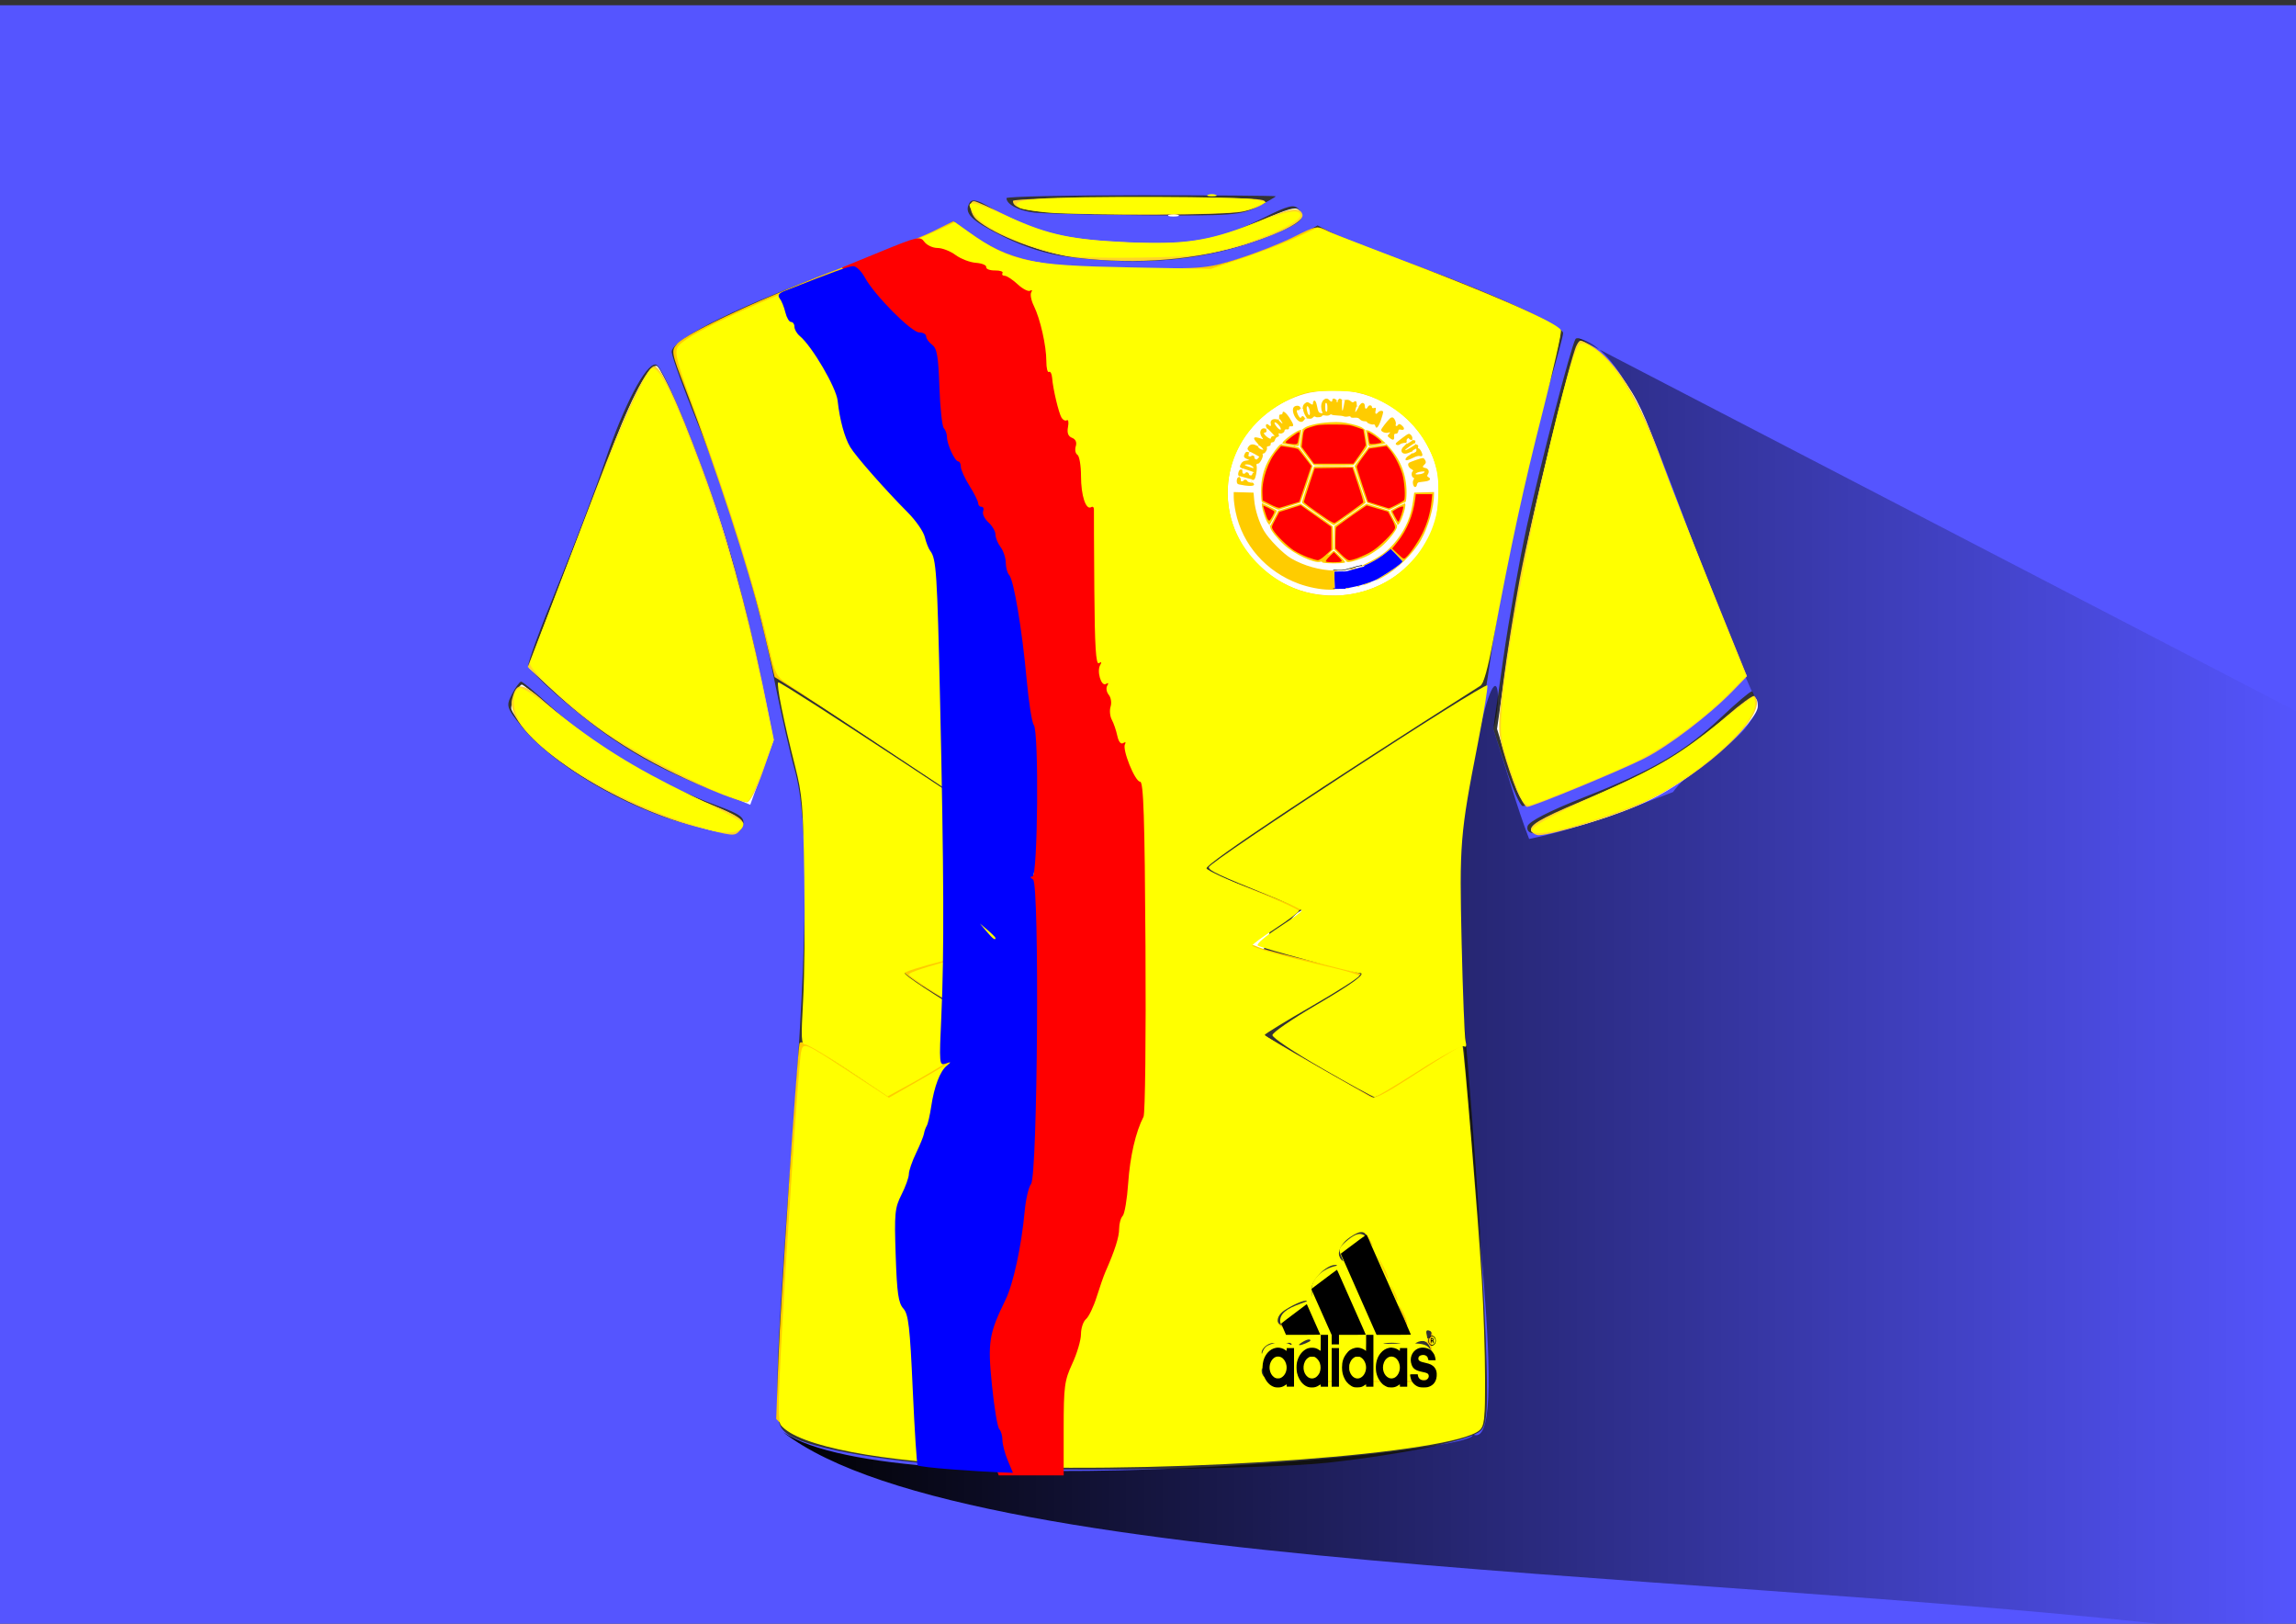 <?xml version="1.0" encoding="UTF-8" standalone="no"?>
<!-- Created with Inkscape (http://www.inkscape.org/) -->

<svg
   xmlns:dc="http://purl.org/dc/elements/1.1/"
   xmlns:cc="http://creativecommons.org/ns#"
   xmlns:rdf="http://www.w3.org/1999/02/22-rdf-syntax-ns#"
   xmlns:svg="http://www.w3.org/2000/svg"
   xmlns="http://www.w3.org/2000/svg"
   xmlns:xlink="http://www.w3.org/1999/xlink"
   xmlns:sodipodi="http://sodipodi.sourceforge.net/DTD/sodipodi-0.dtd"
   xmlns:inkscape="http://www.inkscape.org/namespaces/inkscape"
   width="297mm"
   height="210mm"
   viewBox="0 0 297 210"
   version="1.1"
   id="svg8"
   sodipodi:docname="cam19.svg"
   inkscape:version="0.92.2 (5c3e80d, 2017-08-06)">
  <rect x="0" y="0" width="297" height="210" fill="#333333" stroke="none"/>
  <defs
     id="defs2">
    <inkscape:path-effect
       effect="spiro"
       id="path-effect4345"
       is_visible="true" />
    <inkscape:path-effect
       effect="spiro"
       id="path-effect4337"
       is_visible="true" />
    <inkscape:path-effect
       effect="spiro"
       id="path-effect4327"
       is_visible="true" />
    <inkscape:path-effect
       effect="spiro"
       id="path-effect1800"
       is_visible="true" />
    <inkscape:path-effect
       effect="spiro"
       id="path-effect1796"
       is_visible="true" />
    <inkscape:path-effect
       effect="spiro"
       id="path-effect1792"
       is_visible="true" />
    <inkscape:path-effect
       effect="spiro"
       id="path-effect1524"
       is_visible="true" />
    <linearGradient
       inkscape:collect="always"
       id="linearGradient1292">
      <stop
         style="stop-color:#000000;stop-opacity:1;"
         offset="0"
         id="stop1288" />
      <stop
         style="stop-color:#000000;stop-opacity:0;"
         offset="1"
         id="stop1290" />
    </linearGradient>
    <linearGradient
       inkscape:collect="always"
       xlink:href="#linearGradient1292"
       id="linearGradient1294"
       x1="100.196"
       y1="215.048"
       x2="298.51"
       y2="215.048"
       gradientUnits="userSpaceOnUse" />
    <inkscape:path-effect
       effect="spiro"
       id="path-effect1524-7"
       is_visible="true" />
    <inkscape:path-effect
       effect="spiro"
       id="path-effect1524-6"
       is_visible="true" />
  </defs>
  <sodipodi:namedview
     id="base"
     pagecolor="#ffffff"
     bordercolor="#666666"
     borderopacity="1.0"
     inkscape:pageopacity="0.0"
     inkscape:pageshadow="2"
     inkscape:zoom="0.59"
     inkscape:cx="538.23567"
     inkscape:cy="427.32799"
     inkscape:document-units="mm"
     inkscape:current-layer="layer1"
     showgrid="false"
     inkscape:window-width="1366"
     inkscape:window-height="705"
     inkscape:window-x="-8"
     inkscape:window-y="-8"
     inkscape:window-maximized="1" />
  <g
     inkscape:label="Capa 1"
     inkscape:groupmode="layer"
     id="layer1"
     transform="translate(0,-87)">
    <path
       style="opacity:1;fill:#5555ff;fill-opacity:1;fill-rule:nonzero;stroke:none;stroke-width:1.465;stroke-linecap:butt;stroke-linejoin:miter;stroke-miterlimit:4;stroke-dasharray:none;stroke-dashoffset:0;stroke-opacity:1;paint-order:stroke fill markers"
       d="M -0.588,87.685 V 299.352 H 298.097 V 87.685 Z M 147.608,112.251 c 9.577,0 17.413,0.061 17.413,0.137 -2e-5,0.075 -1.052,0.679 -2.338,1.342 -2.144,1.105 -3.353,1.197 -14.61,1.109 -6.75,-0.052 -13.201,-0.209 -14.336,-0.347 -1.973,-0.24 -3.544,-1.068 -3.544,-1.867 1.1e-4,-0.206 7.836,-0.374 17.414,-0.374 z m -21.674,0.675 c 0.508,-0.01 1.376,0.4 2.848,1.305 4.81,2.958 8.11,3.782 16.523,4.126 8.937,0.365 12.209,-0.204 18.056,-3.143 3.295,-1.656 4.059,-1.847 4.625,-1.158 1.001,1.218 0.394,1.778 -3.735,3.448 -7.728,3.125 -16.019,3.989 -26.088,2.72 -2.718,-0.343 -5.575,-1.235 -8.349,-2.609 -4.249,-2.104 -5.201,-3.067 -4.371,-4.422 0.105,-0.171 0.261,-0.263 0.491,-0.267 z m -2.625,2.674 2.409,1.74 c 4.636,3.348 8.503,4.282 19.042,4.599 9.038,0.272 9.843,0.202 15.052,-1.306 3.027,-0.876 6.655,-2.243 8.063,-3.037 l 2.559,-1.443 2.332,1.202 c 1.283,0.661 5.842,2.426 10.132,3.922 8.988,3.135 19.314,7.843 19.304,8.801 -0.004,0.36 -0.788,3.273 -1.743,6.471 -2.618,8.769 -6.285,25.877 -7.7,35.922 -0.693,4.919 -1.799,10.956 -2.458,13.415 -1.737,6.487 -2.088,20.231 -0.864,33.795 1.349,14.955 2.691,35.557 2.875,44.139 0.126,5.894 -0.016,7.453 -0.748,8.197 -1.239,1.256 -9.804,3.052 -19.878,4.167 -7.64,0.846 -37.724,1.185 -46.806,0.528 -11.977,-0.866 -20.952,-2.557 -23.159,-4.362 -1.162,-0.95 -1.242,-1.528 -1.125,-8.117 0.069,-3.902 0.936,-17.558 1.926,-30.348 2.016,-26.042 2.098,-41.11 0.259,-47.402 -0.527,-1.804 -1.741,-7.17 -2.697,-11.925 -2.229,-11.09 -5.691,-22.636 -9.833,-32.794 -1.805,-4.427 -3.319,-8.581 -3.364,-9.23 -0.114,-1.658 9.463,-6.342 22.518,-11.012 5.612,-2.008 11.035,-4.161 12.052,-4.786 z m 80.769,15.144 c 0.948,0.044 3.667,2.398 5.805,5.13 1.616,2.065 2.876,4.778 4.33,9.321 1.128,3.524 3.248,9.225 4.712,12.668 1.463,3.443 3.615,8.501 4.78,11.239 l 2.119,4.978 -3.987,3.999 c -2.193,2.199 -5.714,4.954 -7.824,6.121 -3.684,2.038 -15.799,7.053 -17.037,7.053 -0.329,0 -1.321,-2.242 -2.205,-4.983 l -1.607,-4.984 1.292,-9.108 c 0.71,-5.009 2.092,-12.762 3.071,-17.227 1.718,-7.839 5.696,-23.14 6.259,-24.079 0.056,-0.094 0.155,-0.135 0.291,-0.128 z m -119.307,3.397 c 0.041,0.001 0.08,0.008 0.118,0.021 1.053,0.354 6.662,14.507 9.394,23.701 1.315,4.427 3.137,11.76 4.048,16.295 l 1.657,8.246 -1.422,4.223 c -0.782,2.323 -1.489,4.276 -1.572,4.34 -0.083,0.064 -2.275,-0.738 -4.873,-1.782 -5.943,-2.388 -9.173,-4.065 -13.281,-6.894 -3.955,-2.724 -10.268,-8.25 -10.498,-9.191 -0.092,-0.377 1.59,-4.966 3.739,-10.197 2.149,-5.231 4.96,-12.631 6.246,-16.445 2.369,-7.021 5.175,-12.358 6.445,-12.316 z m -17.359,41.013 c 0.188,0 1.814,1.36 3.614,3.022 5.868,5.417 13.432,9.944 21.764,13.025 2.997,1.108 3.571,1.537 3.326,2.484 -0.369,1.424 -1.555,1.413 -7.135,-0.064 -8.077,-2.137 -17.443,-7.653 -21.513,-12.67 -1.964,-2.421 -2.031,-2.647 -1.237,-4.178 0.462,-0.89 0.993,-1.619 1.181,-1.619 z m 159.195,1.254 c 0.02,-0.004 0.034,-0.003 0.041,0.005 0.113,0.128 0.374,0.788 0.581,1.467 0.298,0.983 -0.498,2.082 -3.911,5.396 -5.024,4.878 -11.698,8.618 -18.525,10.381 -5.642,1.458 -7.46,1.513 -7.202,0.219 0.121,-0.604 2.796,-1.982 7.281,-3.751 9.051,-3.569 13.065,-5.908 17.781,-10.364 1.954,-1.846 3.656,-3.285 3.954,-3.353 z"
       id="rect1277"
       inkscape:connector-curvature="0" />
    <path
       style="opacity:1;fill:#ff0000;fill-opacity:1;fill-rule:nonzero;stroke:none;stroke-width:1.465;stroke-linecap:butt;stroke-linejoin:miter;stroke-miterlimit:4;stroke-dasharray:none;stroke-dashoffset:0;stroke-opacity:1;paint-order:stroke fill markers"
       d="m 378.134,349.959 c -1.881,-1.964 -17.432,-19.768 -28.002,-32.057 l -3.437,-3.996 5.319,-5.676 5.319,-5.676 h 22.736 22.736 l 5.595,5.612 5.595,5.612 -2.344,2.744 c -3.902,4.568 -31.159,35.706 -31.256,35.706 -0.05,0 -1.068,-1.021 -2.263,-2.269 z m 10.412,-10.933 c 0.684,-0.897 1.144,-1.73 1.022,-1.852 -0.122,-0.122 -2.462,-0.015 -5.201,0.237 -2.86,0.264 -6.606,0.291 -8.801,0.064 -2.102,-0.217 -3.986,-0.303 -4.188,-0.191 -0.536,0.298 1.115,2.449 5.27,6.866 l 3.674,3.905 3.49,-3.7 c 1.92,-2.035 4.05,-4.433 4.734,-5.33 z m 1.92,-5.66 c 2.991,-0.895 4.695,-2.703 3.918,-4.156 -0.866,-1.619 -3.394,-2.243 -11.236,-2.773 -10.669,-0.721 -19.677,-1.448 -21.867,-1.765 l -1.867,-0.27 1.004,1.375 c 0.552,0.756 2.175,2.664 3.607,4.24 l 2.604,2.866 1.284,-1.194 c 2.292,-2.131 7.788,-1.128 10.52,1.92 0.895,0.999 1.225,1.048 5.254,0.783 2.364,-0.156 5.415,-0.617 6.78,-1.026 z m 12.676,-10.871 c 1.635,-1.751 6.037,-6.851 7.006,-8.117 0.566,-0.74 0.221,-1.261 -3.084,-4.657 -2.047,-2.103 -4.006,-3.824 -4.355,-3.824 -0.474,0 -0.634,0.965 -0.634,3.821 v 3.821 l -4.896,-0.011 -4.896,-0.011 -1.027,-2.34 c -1.299,-2.959 -4.059,-5.028 -7.724,-5.792 -3.781,-0.788 -10.417,-0.299 -13.31,0.98 -4.241,1.876 -5.493,3.933 -4.232,6.951 1.236,2.959 3.427,3.557 14.875,4.057 12.235,0.535 14.727,1.136 17.83,4.296 1.202,1.224 2.368,2.26 2.591,2.302 0.223,0.042 1.058,-0.623 1.856,-1.477 z m -46.92,-3.854 c 0,-0.609 0.327,-2.209 0.727,-3.555 0.797,-2.684 4.311,-6.954 7.185,-8.73 0.905,-0.56 1.525,-1.214 1.376,-1.454 -0.148,-0.24 -1.772,-0.437 -3.609,-0.437 h -3.339 l -4.156,4.355 c -2.286,2.395 -4.22,4.521 -4.298,4.724 -0.232,0.604 4.654,6.205 5.413,6.205 0.413,0 0.699,-0.454 0.699,-1.107 z m 40.65,-11.078 c 0.524,-1.185 0.822,-2.367 0.661,-2.627 -0.319,-0.517 -5.62,-0.66 -6.114,-0.166 -0.365,0.365 3.376,4.948 4.04,4.948 0.253,0 0.889,-0.97 1.413,-2.155 z"
       id="path934"
       inkscape:connector-curvature="0" />
    <path
       style="fill:url(#linearGradient1294);fill-opacity:1;stroke:none;stroke-width:0.265px;stroke-linecap:butt;stroke-linejoin:miter;stroke-opacity:1"
       d="m 204.079,130.744 v 0 l 94.432,49.014 -0.413,119.594 c -65.967,-9.515 -172.121,-7.978 -196.799,-27.127 14.856,9.905 92.156,2.499 89.116,0.246 5.311,2.956 -0.832,-36.863 -1.247,-55.295 l -0.416,-20.788 c 4.387,-29.174 6.02,-20.593 4.414,-15.102 1.545,4.742 3.09,10.234 4.636,14.22 6.056,-1.234 12.552,-3.749 18.608,-6.064 3.125,-4.435 12.875,-7.873 10.198,-13.034 -9.293,-20.764 -14.304,-44.029 -22.529,-45.664 z"
       id="path1286"
       inkscape:connector-curvature="0"
       sodipodi:nodetypes="ccccccccccccc" />
    <path
       style="fill:#000000;stroke-width:1"
       d="m 337.14,208.214 c -0.385,-0.133 -0.697,-0.377 -0.961,-0.751 -0.293,-0.415 -0.46,-0.88 -0.521,-1.452 -0.052,-0.489 0.043,-1.135 0.229,-1.557 0.342,-0.775 0.929,-1.246 1.647,-1.323 0.339,-0.036 0.816,0.106 1.088,0.325 0.069,0.055 0.132,0.091 0.141,0.08 0.009,-0.011 0.016,-0.095 0.016,-0.186 v -0.165 h 0.472 0.472 v 2.496 2.496 h -0.472 -0.472 V 208.022 c 0,-0.086 -0.009,-0.152 -0.02,-0.145 -0.011,0.006 -0.11,0.069 -0.219,0.14 -0.3,0.193 -0.55,0.265 -0.911,0.263 -0.208,-0.001 -0.361,-0.022 -0.487,-0.065 z m 0.984,-1.238 c 0.459,-0.288 0.709,-0.884 0.627,-1.499 -0.051,-0.383 -0.249,-0.767 -0.502,-0.978 -0.307,-0.255 -0.737,-0.291 -1.053,-0.087 -0.473,0.304 -0.731,0.986 -0.608,1.612 0.077,0.396 0.253,0.697 0.533,0.913 0.172,0.133 0.335,0.18 0.584,0.17 0.195,-0.008 0.249,-0.025 0.419,-0.131 z m 3.417,1.238 c -0.247,-0.085 -0.407,-0.179 -0.62,-0.364 -0.374,-0.324 -0.686,-0.889 -0.812,-1.467 -0.077,-0.352 -0.083,-0.978 -0.015,-1.316 0.146,-0.707 0.513,-1.301 1.019,-1.644 0.299,-0.203 0.547,-0.279 0.925,-0.283 0.369,-0.004 0.613,0.07 0.922,0.282 0.104,0.071 0.196,0.122 0.204,0.112 0.007,-0.01 0.015,-0.477 0.015,-1.038 v -1.02 h 0.472 0.472 v 3.351 3.351 h -0.472 -0.472 v -0.131 c 0,-0.072 -0.007,-0.14 -0.015,-0.151 -0.007,-0.011 -0.109,0.041 -0.224,0.116 -0.306,0.199 -0.545,0.269 -0.911,0.267 -0.208,-0.001 -0.362,-0.022 -0.487,-0.065 z m 0.964,-1.224 c 0.21,-0.128 0.428,-0.387 0.526,-0.623 0.153,-0.369 0.166,-0.869 0.029,-1.254 -0.092,-0.262 -0.32,-0.561 -0.534,-0.701 -0.168,-0.11 -0.189,-0.115 -0.464,-0.115 -0.272,0 -0.299,0.006 -0.459,0.11 -0.225,0.145 -0.353,0.289 -0.472,0.529 -0.393,0.795 -0.107,1.816 0.594,2.117 0.238,0.102 0.547,0.077 0.776,-0.063 z m 4.937,1.239 c -0.44,-0.145 -0.882,-0.533 -1.132,-0.991 -0.271,-0.498 -0.38,-0.938 -0.38,-1.539 0,-0.747 0.163,-1.255 0.576,-1.796 0.165,-0.215 0.304,-0.364 0.413,-0.438 0.422,-0.29 0.892,-0.398 1.317,-0.304 0.257,0.057 0.586,0.21 0.712,0.332 0.036,0.038 0.077,0.069 0.085,0.069 0.007,0 0.015,-0.469 0.015,-1.043 v -1.043 h 0.472 0.472 v 3.351 3.351 h -0.472 -0.472 v -0.157 c 0,-0.086 -0.007,-0.151 -0.022,-0.145 -0.007,0.006 -0.091,0.06 -0.178,0.119 -0.31,0.211 -0.461,0.258 -0.877,0.271 -0.273,0.009 -0.422,-0.002 -0.532,-0.038 z m 0.813,-1.174 c 0.427,-0.173 0.737,-0.662 0.783,-1.232 0.043,-0.559 -0.222,-1.146 -0.642,-1.415 -0.163,-0.104 -0.192,-0.111 -0.449,-0.111 -0.255,0 -0.288,0.008 -0.451,0.109 -0.242,0.15 -0.411,0.365 -0.534,0.684 -0.098,0.252 -0.102,0.273 -0.102,0.606 0,0.317 0.007,0.364 0.083,0.574 0.242,0.668 0.792,0.997 1.313,0.786 z m 3.633,1.191 c -0.182,-0.047 -0.527,-0.237 -0.691,-0.38 -0.246,-0.215 -0.549,-0.66 -0.675,-0.994 -0.15,-0.397 -0.193,-0.606 -0.21,-1.021 -0.029,-0.793 0.177,-1.485 0.607,-2.01 0.311,-0.38 0.701,-0.617 1.141,-0.694 0.386,-0.068 0.908,0.065 1.207,0.308 0.065,0.056 0.131,0.092 0.14,0.081 0.007,-0.011 0.015,-0.094 0.015,-0.185 v -0.165 h 0.472 0.472 v 2.496 2.496 h -0.472 -0.472 v -0.157 c 0,-0.086 -0.007,-0.151 -0.022,-0.145 -0.007,0.006 -0.104,0.069 -0.207,0.138 -0.286,0.193 -0.538,0.267 -0.899,0.262 -0.166,-0.002 -0.351,-0.016 -0.409,-0.031 z m 0.891,-1.259 c 0.441,-0.27 0.704,-0.908 0.619,-1.506 -0.096,-0.681 -0.499,-1.16 -1.006,-1.194 -0.268,-0.018 -0.456,0.048 -0.672,0.236 -0.174,0.152 -0.282,0.312 -0.38,0.567 -0.291,0.757 0.004,1.661 0.637,1.951 0.251,0.115 0.558,0.094 0.801,-0.054 z m 3.138,1.24 c -0.477,-0.136 -0.869,-0.496 -1.05,-0.963 -0.065,-0.167 -0.143,-0.578 -0.124,-0.647 0.015,-0.037 0.114,-0.047 0.497,-0.047 h 0.483 l 0.029,0.175 c 0.065,0.372 0.362,0.612 0.75,0.612 0.25,0 0.374,-0.048 0.506,-0.196 0.136,-0.152 0.178,-0.323 0.123,-0.497 -0.065,-0.201 -0.202,-0.269 -0.777,-0.387 -0.888,-0.182 -1.221,-0.398 -1.415,-0.921 -0.317,-0.854 0.029,-1.755 0.806,-2.106 0.504,-0.227 1.278,-0.127 1.692,0.22 0.156,0.13 0.391,0.453 0.461,0.634 0.058,0.154 0.133,0.469 0.133,0.575 v 0.079 h -0.47 c -0.516,0 -0.471,0.02 -0.512,-0.22 -0.058,-0.352 -0.419,-0.533 -0.852,-0.431 -0.263,0.062 -0.393,0.207 -0.393,0.44 0,0.271 0.218,0.402 0.917,0.55 0.616,0.131 0.921,0.285 1.17,0.592 0.184,0.227 0.276,0.479 0.291,0.804 0.043,0.899 -0.362,1.522 -1.135,1.735 -0.233,0.064 -0.904,0.063 -1.133,-0.002 z m -11.324,-2.545 v -2.496 h 0.472 0.472 v 2.496 2.496 h -0.472 -0.472 z m 12.825,-2.845 c -0.043,-0.019 -0.119,-0.084 -0.167,-0.143 -0.22,-0.266 -0.217,-0.68 0.005,-0.935 0.317,-0.363 0.803,-0.081 0.803,0.465 0,0.264 -0.087,0.449 -0.267,0.566 -0.144,0.094 -0.246,0.107 -0.375,0.048 z m 0.415,-0.175 c 0.111,-0.111 0.188,-0.348 0.164,-0.509 -0.051,-0.368 -0.354,-0.574 -0.609,-0.416 -0.308,0.191 -0.31,0.78 -0.004,0.984 0.127,0.084 0.333,0.058 0.449,-0.058 z m -0.107,-0.083 c -0.015,-0.008 -0.036,-0.049 -0.036,-0.091 0,-0.117 -0.058,-0.2 -0.132,-0.186 -0.051,0.01 -0.065,0.034 -0.072,0.14 -0.005,0.084 -0.022,0.128 -0.043,0.128 -0.029,0 -0.036,-0.067 -0.036,-0.342 v -0.342 h 0.14 c 0.103,0 0.152,0.017 0.184,0.063 0.051,0.069 0.058,0.167 0.022,0.244 -0.015,0.031 -0.015,0.066 0.002,0.092 0.036,0.06 0.022,0.313 -0.022,0.295 z m -0.072,-0.433 c 0.043,-0.041 0.043,-0.056 0.015,-0.103 -0.022,-0.03 -0.072,-0.055 -0.111,-0.055 -0.065,0 -0.075,0.015 -0.075,0.08 0,0.044 0.007,0.09 0.015,0.103 0.029,0.037 0.101,0.026 0.153,-0.025 z m -13.061,-0.047 v -0.608 l -0.252,-0.564 c -0.139,-0.31 -0.337,-0.756 -0.441,-0.991 -0.104,-0.235 -0.405,-0.912 -0.668,-1.505 -0.263,-0.592 -0.558,-1.254 -0.654,-1.471 -0.096,-0.216 -0.273,-0.612 -0.392,-0.88 -0.119,-0.268 -0.213,-0.503 -0.208,-0.524 0.005,-0.021 0.174,-0.161 0.375,-0.313 0.903,-0.679 1.44,-1.083 2.142,-1.613 0.415,-0.313 0.764,-0.569 0.776,-0.569 0.015,0 0.126,0.235 0.252,0.522 0.127,0.287 0.313,0.706 0.414,0.932 0.1,0.226 0.315,0.71 0.477,1.077 0.4,0.905 1.087,2.456 1.494,3.368 0.184,0.414 0.451,1.014 0.591,1.334 0.14,0.32 0.31,0.704 0.376,0.854 0.065,0.15 0.12,0.285 0.12,0.299 0,0.015 -0.778,0.026 -1.729,0.026 h -1.729 v 0.616 0.616 h -0.472 -0.472 z m -6.219,-1.341 c -0.171,-0.393 -0.31,-0.728 -0.309,-0.743 8.2e-4,-0.015 0.276,-0.233 0.612,-0.484 0.335,-0.251 1.029,-0.773 1.54,-1.16 1.163,-0.88 1.154,-0.873 1.164,-0.858 0.022,0.033 1.744,3.923 1.744,3.943 0,0.01 -0.999,0.018 -2.22,0.018 l -2.22,-8.9e-4 -0.311,-0.715 z m 11.861,0.349 c -0.089,-0.202 -0.294,-0.668 -0.456,-1.034 -0.162,-0.367 -0.474,-1.075 -0.694,-1.573 -1.175,-2.663 -2.661,-6.028 -2.763,-6.258 -0.586,-1.314 -0.56,-1.248 -0.517,-1.292 0.015,-0.018 0.368,-0.284 0.779,-0.59 0.411,-0.306 1.135,-0.847 1.609,-1.201 0.474,-0.354 0.876,-0.644 0.892,-0.644 0.015,0 0.058,0.065 0.092,0.145 0.036,0.08 0.182,0.415 0.328,0.744 0.147,0.329 0.43,0.968 0.63,1.419 0.2,0.451 0.418,0.944 0.485,1.094 0.304,0.687 0.66,1.487 0.911,2.052 0.15,0.339 0.362,0.816 0.47,1.06 0.5,1.131 1.294,2.92 1.495,3.368 0.122,0.273 0.313,0.704 0.425,0.958 0.111,0.254 0.363,0.822 0.559,1.263 0.196,0.441 0.357,0.814 0.357,0.829 0,0.015 -0.999,0.028 -2.22,0.028 l -2.22,-6e-5 -0.161,-0.368 z"
       id="path1307"
       inkscape:connector-curvature="0" />
    <path
       style="opacity:1;fill:#ffffff;fill-opacity:1;fill-rule:nonzero;stroke:none;stroke-width:5.537;stroke-linecap:butt;stroke-linejoin:miter;stroke-miterlimit:4;stroke-dasharray:none;stroke-dashoffset:0;stroke-opacity:1;paint-order:stroke fill markers"
       d="m 741.596,388.154 c -1.346,-2.615 -4.335,-10.977 -6.641,-18.583 l -4.193,-13.829 3.929,-27.598 c 5.43,-38.135 11.425,-68.436 21.561,-108.967 10.686,-42.73 13.545,-52.724 15.084,-52.724 3.294,0 14.384,9.428 19.739,16.779 8.298,11.392 11.652,18.565 20.846,44.588 4.367,12.36 15.294,40.364 24.283,62.232 l 16.343,39.759 -6.325,6.635 c -11.387,11.945 -31.556,27.12 -44.997,33.854 -14.222,7.126 -52.044,22.607 -55.232,22.607 -1.072,0 -3.05,-2.139 -4.396,-4.754 z"
       id="path1387"
       inkscape:connector-curvature="0"
       transform="matrix(0.265,0,0,0.265,0,87)" />
    <path
       style="opacity:1;fill:#ffffff;fill-opacity:1;fill-rule:nonzero;stroke:none;stroke-width:5.537;stroke-linecap:butt;stroke-linejoin:miter;stroke-miterlimit:4;stroke-dasharray:none;stroke-dashoffset:0;stroke-opacity:1;paint-order:stroke fill markers"
       d="m 349.2,385.918 c -33,-13.28 -57.639,-28.744 -81.924,-51.416 l -9.075,-8.473 3.282,-9.345 c 1.805,-5.14 8.482,-22.526 14.838,-38.636 6.356,-16.11 15.088,-39.058 19.405,-50.996 10.714,-29.628 20.332,-48.5 24.718,-48.5 2.928,0 24.398,53.362 33.385,82.976 5.917,19.498 15.601,58.688 20.119,81.422 l 3.642,18.325 -5.683,15.747 -5.683,15.747 z"
       id="path1389"
       inkscape:connector-curvature="0"
       transform="matrix(0.265,0,0,0.265,0,87)" />
    <path
       style="opacity:1;fill:#ffffff;fill-opacity:1;fill-rule:nonzero;stroke:none;stroke-width:5.537;stroke-linecap:butt;stroke-linejoin:miter;stroke-miterlimit:4;stroke-dasharray:none;stroke-dashoffset:0;stroke-opacity:1;paint-order:stroke fill markers"
       d="m 335.99,402.267 c -17.733,-5.172 -39.719,-15.412 -55.231,-25.725 -12.626,-8.393 -31.202,-26.828 -31.202,-30.964 0,-3.398 3.653,-11.446 5.196,-11.446 0.651,0 6.944,5.082 13.984,11.292 22.007,19.414 50.323,36.538 78.49,47.469 13.052,5.065 17.133,8.31 14.476,11.512 -2.731,3.291 -8.838,2.783 -25.712,-2.139 z"
       id="path1391"
       inkscape:connector-curvature="0"
       transform="matrix(0.265,0,0,0.265,0,87)" />
    <path
       style="opacity:1;fill:#ffffff;fill-opacity:1;fill-rule:nonzero;stroke:none;stroke-width:5.537;stroke-linecap:butt;stroke-linejoin:miter;stroke-miterlimit:4;stroke-dasharray:none;stroke-dashoffset:0;stroke-opacity:1;paint-order:stroke fill markers"
       d="m 747.413,405.286 c 0,-3.046 5.991,-6.239 33.709,-17.965 28.671,-12.129 44.217,-21.534 61.916,-37.459 11.742,-10.565 15.009,-11.693 15.009,-5.181 0,7.314 -27.896,32.417 -48.403,43.558 -20.595,11.188 -62.232,22.594 -62.232,17.047 z"
       id="path1393"
       inkscape:connector-curvature="0"
       transform="matrix(0.265,0,0,0.265,0,87)" />
    <path
       style="opacity:1;fill:#ffffff;fill-opacity:1;fill-rule:nonzero;stroke:none;stroke-width:5.537;stroke-linecap:butt;stroke-linejoin:miter;stroke-miterlimit:4;stroke-dasharray:none;stroke-dashoffset:0;stroke-opacity:1;paint-order:stroke fill markers"
       d="m 520.872,124.859 c -18.913,-2.785 -46.589,-16.092 -46.589,-22.402 0,-4.839 2.419,-4.348 17.675,3.589 18.528,9.639 32.737,12.348 66.166,12.616 30.871,0.247 34.895,-0.531 58.493,-11.311 11.439,-5.226 15.772,-6.483 17.248,-5.007 3.463,3.463 -0.943,7.348 -14.45,12.74 -20.349,8.123 -40.62,11.592 -66.477,11.376 -12.36,-0.103 -26.79,-0.824 -32.066,-1.6 z"
       id="path1395"
       inkscape:connector-curvature="0"
       transform="matrix(0.265,0,0,0.265,0,87)" />
    <path
       style="opacity:1;fill:#ffffff;fill-opacity:1;fill-rule:nonzero;stroke:none;stroke-width:5.537;stroke-linecap:butt;stroke-linejoin:miter;stroke-miterlimit:4;stroke-dasharray:none;stroke-dashoffset:0;stroke-opacity:1;paint-order:stroke fill markers"
       d="m 570.657,104.804 c 1.188,-0.48 3.133,-0.48 4.322,0 1.188,0.48 0.216,0.872 -2.161,0.872 -2.377,0 -3.349,-0.392 -2.161,-0.872 z"
       id="path1397"
       inkscape:connector-curvature="0"
       transform="matrix(0.265,0,0,0.265,0,87)" />
    <path
       style="opacity:1;fill:#ffffff;fill-opacity:1;fill-rule:nonzero;stroke:none;stroke-width:5.537;stroke-linecap:butt;stroke-linejoin:miter;stroke-miterlimit:4;stroke-dasharray:none;stroke-dashoffset:0;stroke-opacity:1;paint-order:stroke fill markers"
       d="m 457.711,461.202 c -4.626,-7.061 0.296,-18.164 8.053,-18.164 4.54,0 10.249,6.044 10.249,10.852 0,10.841 -12.672,15.904 -18.302,7.312 z"
       id="path1399"
       inkscape:connector-curvature="0"
       transform="matrix(0.265,0,0,0.265,0,87)" />
    <path
       style="opacity:1;fill:#ffffff;fill-opacity:1;fill-rule:nonzero;stroke:none;stroke-width:5.537;stroke-linecap:butt;stroke-linejoin:miter;stroke-miterlimit:4;stroke-dasharray:none;stroke-dashoffset:0;stroke-opacity:1;paint-order:stroke fill markers"
       d="m 500.927,461.202 c -4.626,-7.061 0.296,-18.164 8.053,-18.164 4.54,0 10.249,6.044 10.249,10.852 0,10.841 -12.672,15.904 -18.302,7.312 z"
       id="path1401"
       inkscape:connector-curvature="0"
       transform="matrix(0.265,0,0,0.265,0,87)" />
    <path
       style="opacity:1;fill:#ffffff;fill-opacity:1;fill-rule:nonzero;stroke:none;stroke-width:5.537;stroke-linecap:butt;stroke-linejoin:miter;stroke-miterlimit:4;stroke-dasharray:none;stroke-dashoffset:0;stroke-opacity:1;paint-order:stroke fill markers"
       d="m 560.121,462.35 c -5.868,-6.484 -1.057,-19.311 7.243,-19.311 7.081,0 11.74,10.144 7.99,17.396 -3.108,6.01 -10.667,6.961 -15.233,1.915 z"
       id="path1403"
       inkscape:connector-curvature="0"
       transform="matrix(0.265,0,0,0.265,0,87)" />
    <path
       style="opacity:1;fill:#ffffff;fill-opacity:1;fill-rule:nonzero;stroke:none;stroke-width:5.537;stroke-linecap:butt;stroke-linejoin:miter;stroke-miterlimit:4;stroke-dasharray:none;stroke-dashoffset:0;stroke-opacity:1;paint-order:stroke fill markers"
       d="m 603.337,462.35 c -5.868,-6.484 -1.057,-19.311 7.243,-19.311 6.97,0 11.241,9.107 7.945,16.945 -1.854,4.409 -3.337,5.528 -7.326,5.528 -2.751,0 -6.289,-1.423 -7.862,-3.161 z"
       id="path1405"
       inkscape:connector-curvature="0"
       transform="matrix(0.265,0,0,0.265,0,87)" />
    <path
       style="opacity:1;fill:#ffffff;fill-opacity:1;fill-rule:nonzero;stroke:none;stroke-width:1.465;stroke-linecap:butt;stroke-linejoin:miter;stroke-miterlimit:4;stroke-dasharray:none;stroke-dashoffset:0;stroke-opacity:1;paint-order:stroke fill markers"
       d="m 171.39,209.33 c 1.248,-1.868 -0.08,-4.806 -2.173,-4.806 -1.225,0 -2.765,1.599 -2.765,2.871 0,2.868 3.419,4.208 4.938,1.935 z"
       id="path1399-6"
       inkscape:connector-curvature="0" />
    <path
       style="opacity:1;fill:#ffffff;fill-opacity:1;fill-rule:nonzero;stroke:none;stroke-width:1.465;stroke-linecap:butt;stroke-linejoin:miter;stroke-miterlimit:4;stroke-dasharray:none;stroke-dashoffset:0;stroke-opacity:1;paint-order:stroke fill markers"
       d="m 159.729,209.33 c 1.248,-1.868 -0.08,-4.806 -2.173,-4.806 -1.225,0 -2.765,1.599 -2.765,2.871 0,2.868 3.419,4.208 4.938,1.935 z"
       id="path1401-7"
       inkscape:connector-curvature="0" />
    <path
       style="opacity:1;fill:#ffcc00;fill-opacity:1;fill-rule:nonzero;stroke:none;stroke-width:1.465;stroke-linecap:butt;stroke-linejoin:miter;stroke-miterlimit:4;stroke-dasharray:none;stroke-dashoffset:0;stroke-opacity:1;paint-order:stroke fill markers"
       d="m 129.591,276.536 c -14.633,-0.49 -25.554,-2.381 -28.025,-4.852 l -1.159,-1.159 0.29,-7.84 c 0.243,-6.558 2.342,-38.059 2.71,-40.657 0.09,-0.637 1.259,-0.038 5.73,2.935 l 5.617,3.735 1.93,-1.075 c 8.199,-4.568 12.22,-7.198 11.668,-7.631 -0.325,-0.256 -3.133,-1.955 -6.24,-3.776 -3.107,-1.821 -5.474,-3.464 -5.26,-3.652 0.214,-0.187 3.217,-1.007 6.674,-1.821 3.456,-0.814 6.38,-1.635 6.498,-1.825 0.117,-0.19 -1.024,-1.218 -2.537,-2.285 -1.513,-1.067 -2.677,-2.161 -2.587,-2.431 0.09,-0.27 2.778,-1.506 5.973,-2.747 3.195,-1.241 5.809,-2.417 5.809,-2.614 0,-0.317 -25.596,-17.438 -33.447,-22.372 l -3.032,-1.906 -1.694,-7.093 c -1.65,-6.908 -5.944,-20.071 -9.82,-30.103 -1.866,-4.83 -1.896,-4.989 -1.089,-5.904 1.301,-1.476 11.865,-6.342 21.64,-9.967 4.905,-1.819 10.082,-3.889 11.503,-4.599 l 2.584,-1.291 1.959,1.419 c 5.152,3.732 9.473,4.658 21.916,4.695 8.573,0.026 9.079,-0.024 13.035,-1.275 2.264,-0.716 5.465,-1.977 7.113,-2.801 2.987,-1.493 3.002,-1.496 4.574,-0.694 0.867,0.442 4.458,1.862 7.98,3.156 11.622,4.268 21.222,8.461 21.906,9.568 0.137,0.222 -0.161,1.823 -0.663,3.557 -2.955,10.203 -5.855,23.01 -7.756,34.246 -0.723,4.272 -1.48,7.824 -1.683,7.893 -0.434,0.149 -19.821,12.615 -29.527,18.986 -3.71,2.436 -6.746,4.59 -6.746,4.788 0,0.198 2.11,1.164 4.688,2.147 2.578,0.983 5.487,2.118 6.464,2.521 l 1.776,0.734 -3.377,2.246 -3.377,2.246 1.372,0.533 c 0.755,0.293 3.996,1.124 7.204,1.847 3.207,0.722 5.831,1.424 5.831,1.559 -2.6e-4,0.135 -0.978,0.795 -2.173,1.466 -1.195,0.671 -4.096,2.346 -6.447,3.721 l -4.275,2.5 4.275,2.499 c 2.351,1.374 5.63,3.249 7.286,4.166 l 3.011,1.667 5.621,-3.676 c 3.091,-2.022 5.663,-3.615 5.714,-3.541 0.051,0.074 0.667,6.927 1.369,15.228 1.277,15.106 1.998,31.621 1.472,33.717 -0.354,1.411 -1.608,1.975 -6.344,2.854 -12.046,2.236 -37.424,3.578 -55.933,2.958 z m 37.41,-11.515 c 0.168,-0.457 0.331,-0.457 0.816,0 0.333,0.314 1.577,0.572 2.763,0.572 1.318,0 2.232,-0.222 2.35,-0.572 0.147,-0.436 0.345,-0.446 0.839,-0.043 0.407,0.333 2.556,0.524 5.806,0.515 4.57,-0.013 5.212,-0.112 5.619,-0.872 0.281,-0.525 0.299,-1.169 0.048,-1.658 -0.226,-0.44 -0.33,-1.027 -0.23,-1.303 0.1,-0.277 -0.14,-0.77 -0.533,-1.096 -0.549,-0.456 -0.976,-0.474 -1.845,-0.078 -0.621,0.283 -1.13,0.339 -1.13,0.124 0,-0.522 -2.312,-0.508 -3.316,0.021 -0.663,0.349 -0.8,0.222 -0.8,-0.738 0,-1.087 0.144,-1.16 2.287,-1.16 1.258,0 2.287,-0.124 2.287,-0.275 0,-0.151 -1.263,-3.128 -2.806,-6.615 -3.025,-6.837 -2.807,-6.651 -5.406,-4.6 -1.011,0.798 -1.066,1.008 -0.557,2.126 0.495,1.086 0.474,1.206 -0.169,0.959 -0.434,-0.167 -1.383,0.213 -2.323,0.93 -1.381,1.053 -1.55,1.391 -1.288,2.582 0.242,1.101 0.167,1.319 -0.382,1.108 -0.576,-0.221 -3.993,1.63 -3.993,2.162 0,1.181 0.759,1.622 2.793,1.622 1.684,0 2.238,0.17 2.238,0.686 0,0.377 -0.37,0.686 -0.823,0.686 -0.453,0 -1.079,0.256 -1.391,0.568 -0.425,0.425 -0.65,0.435 -0.895,0.038 -0.448,-0.725 -3.265,-0.474 -3.778,0.338 -0.558,0.881 -0.538,2.575 0.043,3.66 0.544,1.017 3.43,1.256 3.776,0.313 z m 18.162,-5.603 c 0,-0.377 -0.206,-0.686 -0.457,-0.686 -0.252,0 -0.457,0.309 -0.457,0.686 0,0.377 0.206,0.686 0.457,0.686 0.252,0 0.457,-0.309 0.457,-0.686 z"
       id="path1600"
       inkscape:connector-curvature="0" />
    <path
       style="opacity:1;fill:#ffd42a;fill-opacity:1;fill-rule:nonzero;stroke:none;stroke-width:5.537;stroke-linecap:butt;stroke-linejoin:miter;stroke-miterlimit:4;stroke-dasharray:none;stroke-dashoffset:0;stroke-opacity:1;paint-order:stroke fill markers"
       d="M 346.653,385.349 C 314.706,371.935 291.954,357.626 270.155,337.239 l -12.537,-11.725 9.706,-25.066 c 5.339,-13.786 15.832,-41.268 23.318,-61.07 14.033,-37.119 24.294,-59.005 28.406,-60.582 3.048,-1.17 11.137,15.82 23.762,49.913 11.442,30.898 21.633,67.336 29.33,104.878 l 5.628,27.45 -5.248,15.071 c -3.132,8.993 -6.269,15.213 -7.779,15.423 -1.392,0.193 -9.532,-2.588 -18.089,-6.182 z"
       id="path1602"
       inkscape:connector-curvature="0"
       transform="matrix(0.265,0,0,0.265,0,87)" />
    <path
       style="opacity:1;fill:#ffd42a;fill-opacity:1;fill-rule:nonzero;stroke:none;stroke-width:5.537;stroke-linecap:butt;stroke-linejoin:miter;stroke-miterlimit:4;stroke-dasharray:none;stroke-dashoffset:0;stroke-opacity:1;paint-order:stroke fill markers"
       d="m 740.314,385.585 c -1.922,-4.516 -4.824,-13.005 -6.449,-18.864 -2.78,-10.024 -2.783,-12.013 -0.042,-33.709 1.602,-12.681 5.193,-35.295 7.981,-50.253 5.262,-28.234 24.804,-108.637 27.735,-114.113 1.607,-3.003 1.885,-3.005 7.016,-0.055 12.088,6.952 24.113,26.674 35.073,57.525 3.547,9.983 14.253,37.456 23.792,61.051 l 17.344,42.9 -6.72,6.951 c -11.541,11.937 -31.705,27.309 -43.656,33.28 -12.428,6.21 -54.34,23.498 -56.966,23.498 -0.887,0 -3.186,-3.695 -5.108,-8.211 z"
       id="path1604"
       inkscape:connector-curvature="0"
       transform="matrix(0.265,0,0,0.265,0,87)" />
    <path
       style="opacity:1;fill:#ffd42a;fill-opacity:1;fill-rule:nonzero;stroke:none;stroke-width:5.537;stroke-linecap:butt;stroke-linejoin:miter;stroke-miterlimit:4;stroke-dasharray:none;stroke-dashoffset:0;stroke-opacity:1;paint-order:stroke fill markers"
       d="m 339.28,403.316 c -43.105,-11.14 -93.358,-45.988 -89.349,-61.96 2.251,-8.967 4.711,-8.624 17.354,2.421 22.844,19.957 50.484,36.718 82.394,49.966 13.224,5.49 15.386,7.745 11.323,11.808 -2.668,2.668 -2.801,2.655 -21.721,-2.235 z"
       id="path1606"
       inkscape:connector-curvature="0"
       transform="matrix(0.265,0,0,0.265,0,87)" />
    <path
       style="opacity:1;fill:#ffd42a;fill-opacity:1;fill-rule:nonzero;stroke:none;stroke-width:5.537;stroke-linecap:butt;stroke-linejoin:miter;stroke-miterlimit:4;stroke-dasharray:none;stroke-dashoffset:0;stroke-opacity:1;paint-order:stroke fill markers"
       d="m 747.633,405.782 c -1.724,-2.79 3.415,-5.907 24.272,-14.721 37.476,-15.838 49.531,-22.898 70.847,-41.488 6.907,-6.024 13.045,-10.466 13.64,-9.871 7.899,7.899 -22.982,37.51 -54.54,52.298 -12.659,5.932 -44.159,15.625 -50.779,15.625 -1.266,0 -2.814,-0.83 -3.441,-1.844 z"
       id="path1608"
       inkscape:connector-curvature="0"
       transform="matrix(0.265,0,0,0.265,0,87)" />
    <path
       style="opacity:1;fill:#ffd42a;fill-opacity:1;fill-rule:nonzero;stroke:none;stroke-width:5.537;stroke-linecap:butt;stroke-linejoin:miter;stroke-miterlimit:4;stroke-dasharray:none;stroke-dashoffset:0;stroke-opacity:1;paint-order:stroke fill markers"
       d="m 525.57,125.782 c -16.506,-1.975 -40.262,-10.997 -48.835,-18.546 -3.274,-2.883 -4.131,-9.043 -1.258,-9.043 0.972,0 7.974,3.121 15.561,6.935 17.93,9.015 30.244,11.773 58.766,13.164 28.823,1.405 41.867,-0.628 63.69,-9.926 16.191,-6.898 20.946,-7.698 22.263,-3.743 1.063,3.192 -9.014,8.605 -26.535,14.254 -24.966,8.049 -54.035,10.448 -83.651,6.904 z"
       id="path1610"
       inkscape:connector-curvature="0"
       transform="matrix(0.265,0,0,0.265,0,87)" />
    <path
       style="opacity:1;fill:#ffd42a;fill-opacity:1;fill-rule:nonzero;stroke:none;stroke-width:5.537;stroke-linecap:butt;stroke-linejoin:miter;stroke-miterlimit:4;stroke-dasharray:none;stroke-dashoffset:0;stroke-opacity:1;paint-order:stroke fill markers"
       d="m 510.876,103.532 c -12.168,-1.023 -16.422,-2.432 -16.422,-5.441 0,-0.986 24.578,-1.627 62.444,-1.627 53.974,0 62.165,0.336 60.39,2.474 -1.129,1.361 -5.93,3.305 -10.669,4.322 -8.908,1.91 -74.045,2.095 -95.743,0.272 z"
       id="path1612"
       inkscape:connector-curvature="0"
       transform="matrix(0.265,0,0,0.265,0,87)" />
    <path
       style="opacity:1;fill:#ffffff;fill-opacity:1;fill-rule:nonzero;stroke:none;stroke-width:5.537;stroke-linecap:butt;stroke-linejoin:miter;stroke-miterlimit:4;stroke-dasharray:none;stroke-dashoffset:0;stroke-opacity:1;paint-order:stroke fill markers"
       d="m 644.153,290.27 c -17.042,-2.007 -32.931,-13.41 -40.193,-28.843 -6.861,-14.583 -6.125,-31.872 1.942,-45.596 6.545,-11.135 17.921,-19.847 30.807,-23.594 6.373,-1.853 18.183,-2.228 25.063,-0.796 9.983,2.078 18.598,6.655 25.718,13.663 7.224,7.111 11.783,15.066 14.046,24.508 1.478,6.168 1.486,15.612 0.017,21.645 -3.73,15.319 -13.539,27.44 -27.621,34.131 -9.591,4.557 -19.184,6.13 -29.778,4.882 z m 7.286,-6.869 -0.158,-4.432 1.399,-0.21 c 0.769,-0.116 0.144,-0.244 -1.39,-0.284 -7.188,-0.192 -14.816,-2.345 -21.009,-5.931 -3.878,-2.246 -10.917,-9.386 -13.313,-13.504 -2.385,-4.1 -4.301,-10.12 -4.735,-14.883 l -0.339,-3.722 -4.839,-0.142 -4.839,-0.142 0.007,2.624 c 0.004,1.443 0.422,4.637 0.93,7.099 3.305,16.015 14.922,29.205 30.834,35.012 4.688,1.711 10.364,2.837 14.633,2.902 l 2.978,0.046 -0.158,-4.432 z m 6.992,3.607 c -0.336,-0.136 -1.006,-0.144 -1.489,-0.018 -0.483,0.126 -0.208,0.237 0.611,0.247 0.819,0.01 1.214,-0.093 0.878,-0.229 z m 5.191,-0.967 c -0.165,-0.165 -0.593,-0.183 -0.951,-0.039 -0.396,0.158 -0.278,0.276 0.3,0.3 0.523,0.021 0.816,-0.096 0.651,-0.261 z m 4.849,-1.493 c 1.196,-0.544 1.245,-0.618 0.248,-0.374 -0.682,0.167 -1.911,0.609 -2.73,0.982 -1.196,0.544 -1.245,0.618 -0.248,0.374 0.682,-0.167 1.911,-0.609 2.73,-0.982 z m 6.134,-2.681 c 7.267,-3.884 15.162,-11.502 19.062,-18.393 3.523,-6.224 6.319,-16.005 6.319,-22.102 v -1.223 l -4.83,0.142 -4.83,0.142 -0.616,4.318 c -1.065,7.466 -3.347,12.905 -7.905,18.84 -3.566,4.643 -7.404,7.706 -13.321,10.629 -5.789,2.86 -6.404,3.336 -2.141,1.658 3.211,-1.264 7.598,-3.892 10.383,-6.219 l 2.081,-1.738 2.897,2.867 c 1.593,1.577 2.897,3.028 2.897,3.225 0,0.652 -5.372,4.597 -9.523,6.993 -4.53,2.615 -4.852,3.202 -0.472,0.861 z m -12.459,-4.669 c 0.443,-0.443 -3.035,0.278 -3.538,0.733 -0.238,0.216 0.394,0.206 1.404,-0.022 1.01,-0.228 1.971,-0.548 2.134,-0.711 z m -5.615,-2.721 c 0.153,-0.247 0.713,-0.336 1.245,-0.197 1.254,0.328 6.956,-1.515 10.479,-3.386 1.519,-0.807 4.117,-2.564 5.774,-3.904 3.558,-2.879 8.206,-8.795 7.899,-10.054 -0.119,-0.486 0.069,-0.869 0.425,-0.869 1.189,0 4.187,-8.532 3.567,-10.149 -0.156,-0.406 -0.07,-0.87 0.192,-1.031 0.261,-0.161 0.475,-2.254 0.475,-4.651 0,-8.678 -3.115,-16.422 -9.181,-22.822 -3.621,-3.821 -8.851,-7.638 -10.128,-7.392 -0.408,0.079 -1.221,-0.337 -1.807,-0.923 -0.701,-0.701 -2.716,-1.447 -5.885,-2.179 -4.034,-0.932 -5.725,-1.07 -10.374,-0.845 -5.723,0.277 -11.497,1.662 -12.941,3.106 -0.402,0.402 -1.159,0.731 -1.682,0.731 -1.312,0 -8.12,4.86 -8.421,6.011 -0.135,0.515 -0.554,0.937 -0.933,0.937 -0.806,0 -4.761,5.222 -6.389,8.437 -2.271,4.483 -3.248,8.769 -3.271,14.343 -0.015,3.594 0.162,5.301 0.563,5.434 0.432,0.144 0.421,0.295 -0.042,0.582 -0.822,0.508 1.616,8.536 3.019,9.938 0.533,0.533 0.969,1.33 0.969,1.771 0,1.248 3.211,5.32 6.757,8.57 4.911,4.5 14.772,9.132 17.559,8.247 0.572,-0.182 0.996,-0.091 0.996,0.214 0,0.659 10.732,0.736 11.138,0.08 z m 35.107,-37.884 c 0.087,-0.611 0.494,-1.156 0.903,-1.209 0.409,-0.054 1.805,-0.237 3.102,-0.408 2.433,-0.32 3.122,-1.261 1.562,-2.134 -0.685,-0.383 -0.702,-0.595 -0.128,-1.515 0.82,-1.313 0.113,-2.724 -1.485,-2.962 -1.25,-0.186 -1.359,-0.718 -0.322,-1.578 0.907,-0.753 0.943,-1.524 0.124,-2.644 -0.582,-0.796 -0.822,-0.782 -3.846,0.223 -1.774,0.589 -3.482,1.272 -3.795,1.516 -0.86,0.672 -0.209,2.344 1.199,3.082 0.804,0.421 1.047,0.78 0.682,1.005 -0.813,0.502 -0.701,2.753 0.154,3.081 0.556,0.213 0.596,0.476 0.176,1.15 -0.683,1.094 -0.123,3.505 0.815,3.505 0.385,0 0.772,-0.5 0.859,-1.112 z m -79.497,-0.076 c 0,-0.38 -0.335,-0.82 -0.744,-0.977 -1.066,-0.409 -0.92,-1.309 0.213,-1.309 0.763,0 1.074,-0.564 1.532,-2.77 0.316,-1.524 0.44,-3.31 0.274,-3.97 -0.24,-0.956 -0.108,-1.2 0.647,-1.2 1.002,0 2.828,-3.607 2.276,-4.499 -0.158,-0.255 0.024,-0.464 0.403,-0.464 0.84,0 2.09,-2.189 1.653,-2.895 -0.173,-0.279 0.192,-0.58 0.81,-0.668 0.714,-0.101 1.099,-0.477 1.055,-1.028 -0.043,-0.542 0.28,-0.868 0.859,-0.868 0.566,0 1.045,-0.465 1.228,-1.194 0.165,-0.657 0.728,-1.306 1.252,-1.443 0.664,-0.174 0.853,-0.509 0.623,-1.107 -0.233,-0.608 -0.125,-0.785 0.37,-0.609 0.959,0.341 2.436,-0.487 2.436,-1.366 0,-0.452 0.417,-0.677 1.117,-0.603 0.79,0.084 1.097,-0.131 1.05,-0.734 -0.045,-0.578 0.258,-0.818 0.938,-0.744 1.638,0.176 1.496,-0.77 -0.602,-4.018 -1.848,-2.859 -3.495,-3.982 -3.495,-2.381 0,0.379 -0.391,0.658 -0.869,0.62 -0.65,-0.052 -0.846,0.269 -0.778,1.277 0.084,1.237 -0.027,1.322 -1.364,1.055 -1.878,-0.376 -3.11,0.599 -2.72,2.153 0.31,1.233 -0.174,1.503 -1.076,0.601 -0.904,-0.904 -1.727,-0.058 -1.094,1.126 0.48,0.897 0.423,0.972 -0.519,0.673 -2.242,-0.712 -3.277,1.89 -1.666,4.189 0.799,1.141 0.794,1.174 -0.124,0.785 -0.527,-0.223 -1.572,-0.511 -2.323,-0.64 -1.772,-0.304 -1.786,0.626 -0.036,2.452 1.456,1.52 1.318,2.282 -0.261,1.437 -1.563,-0.837 -2.927,-0.636 -3.759,0.552 -0.692,0.988 -0.683,1.178 0.096,2.051 0.824,0.924 0.815,0.949 -0.228,0.624 -0.797,-0.248 -1.227,-0.076 -1.613,0.646 -0.803,1.501 -0.647,2.008 0.82,2.673 l 1.346,0.61 -1.701,0.248 c -1.229,0.179 -1.912,0.645 -2.463,1.677 -0.588,1.103 -0.62,1.481 -0.141,1.654 0.772,0.28 0.827,1.181 0.062,1.011 -0.838,-0.186 -1.702,2.625 -0.949,3.09 0.437,0.27 0.386,0.451 -0.188,0.671 -0.476,0.183 -0.786,0.89 -0.786,1.797 0,1.148 0.259,1.551 1.117,1.738 4.205,0.914 7.32,0.947 7.32,0.077 z m 78.07,-13.293 c 1.039,-0.524 2.304,-0.822 2.812,-0.661 0.507,0.161 1.062,0.067 1.233,-0.209 0.393,-0.636 -1.065,-3.509 -1.781,-3.509 -0.295,0 -0.4,-0.356 -0.233,-0.79 0.203,-0.529 -0.03,-0.877 -0.705,-1.054 -0.719,-0.188 -0.924,-0.531 -0.713,-1.195 0.221,-0.696 0.048,-0.931 -0.684,-0.931 -0.697,0 -0.913,-0.256 -0.747,-0.888 0.128,-0.49 -0.194,-1.274 -0.72,-1.749 -0.913,-0.826 -1.074,-0.771 -3.946,1.343 -1.647,1.212 -3.145,2.448 -3.329,2.745 -0.49,0.792 1.107,1.243 1.944,0.549 0.795,-0.66 3.243,-1.061 3.243,-0.532 0,0.186 -0.558,0.824 -1.241,1.417 -2.513,2.185 -0.926,4.577 2.173,3.273 1.961,-0.824 2.045,-0.835 2.045,-0.252 0,0.246 -0.782,0.908 -1.737,1.472 -1.994,1.177 -2.447,2.834 -0.62,2.269 0.614,-0.19 1.967,-0.774 3.006,-1.299 z m -9.693,-10.236 c -0.107,-1.028 0.08,-1.319 0.856,-1.328 0.647,-0.007 1.048,-0.4 1.151,-1.129 0.127,-0.897 0.386,-1.06 1.311,-0.828 1.586,0.398 2.002,-0.538 0.782,-1.758 -1.115,-1.115 -1.786,-1.268 -2.251,-0.514 -0.487,0.789 -1.377,0.575 -1.059,-0.254 0.354,-0.923 -0.574,-3.074 -1.475,-3.42 -0.365,-0.14 -0.994,0.077 -1.399,0.481 -1.653,1.653 -4.256,5.068 -4.256,5.584 0,0.905 1.982,1.688 3.383,1.336 1.27,-0.319 1.281,-0.301 0.424,0.646 -0.85,0.939 -0.834,1.01 0.444,2.016 1.579,1.242 2.277,0.965 2.09,-0.831 z m -6.375,-8.167 c 0.565,-1.673 1.027,-3.334 1.027,-3.69 0,-0.886 -1.722,-0.819 -2.481,0.096 -1.027,1.237 -1.593,0.86 -1.225,-0.817 0.311,-1.414 0.244,-1.535 -0.705,-1.287 -0.669,0.175 -1.048,0.041 -1.048,-0.371 0,-1.108 -1.437,-1.278 -1.995,-0.236 -0.727,1.359 -1.479,1.215 -1.479,-0.282 0,-1.681 -1.345,-2.147 -2.293,-0.794 -0.971,1.386 -1.677,1.344 -1.677,-0.1 0,-1.499 -0.482,-1.953 -1.328,-1.251 -0.514,0.427 -0.905,0.352 -1.641,-0.314 -0.632,-0.572 -1.432,-0.785 -2.314,-0.616 -0.741,0.142 -1.761,0.002 -2.266,-0.311 -0.724,-0.448 -1.016,-0.412 -1.379,0.172 -0.367,0.59 -0.586,0.615 -1.077,0.124 -0.846,-0.846 -1.907,-0.775 -1.907,0.128 0,0.409 -0.196,0.744 -0.436,0.744 -0.24,0 -0.714,-0.335 -1.053,-0.744 -1.536,-1.851 -3.97,0.062 -3.97,3.121 0,0.913 0.214,2.058 0.475,2.546 0.404,0.754 0.3,0.854 -0.689,0.665 -0.978,-0.187 -1.256,-0.691 -1.74,-3.153 -0.386,-1.964 -0.814,-2.93 -1.296,-2.93 -0.396,0 -0.719,0.447 -0.719,0.993 0,1.188 -0.189,1.217 -1.655,0.256 -0.997,-0.653 -1.247,-0.65 -2.216,0.028 -0.6,0.421 -1.092,1.199 -1.092,1.729 0,1.138 -0.899,1.289 -1.309,0.22 -0.368,-0.959 -2.359,-0.962 -3.153,-0.005 -0.873,1.051 -0.226,3.884 1.3,5.698 1.446,1.719 2.886,1.933 3.745,0.557 0.444,-0.712 0.975,-0.884 2.136,-0.696 1.054,0.171 1.756,-0.003 2.208,-0.548 0.427,-0.514 0.861,-0.636 1.218,-0.341 0.645,0.533 3.284,0.138 3.284,-0.492 0,-0.234 0.669,-0.292 1.488,-0.129 0.823,0.165 1.786,0.05 2.155,-0.256 0.367,-0.305 0.833,-0.388 1.035,-0.186 0.202,0.202 1.41,0.393 2.684,0.423 1.274,0.03 2.707,0.222 3.186,0.426 0.478,0.204 1.427,0.231 2.109,0.06 0.749,-0.188 1.24,-0.099 1.24,0.225 0,0.316 0.765,0.472 1.861,0.382 1.346,-0.111 2.075,0.103 2.636,0.777 0.426,0.512 1.375,0.931 2.109,0.931 0.734,0 1.335,0.16 1.335,0.355 0,0.574 2.409,1.503 3.155,1.217 0.419,-0.161 0.797,0.165 0.973,0.839 0.446,1.706 1.574,0.427 2.785,-3.16 z"
       id="path1614"
       inkscape:connector-curvature="0"
       transform="matrix(0.265,0,0,0.265,0,87)" />
    <path
       style="opacity:1;fill:#ff0000;fill-opacity:1;fill-rule:nonzero;stroke:none;stroke-width:5.537;stroke-linecap:butt;stroke-linejoin:miter;stroke-miterlimit:4;stroke-dasharray:none;stroke-dashoffset:0;stroke-opacity:1;paint-order:stroke fill markers"
       d="m 638.4,222.195 -3.013,-4.094 0.327,-2.978 c 0.629,-5.735 0.472,-5.492 4.398,-6.779 3.091,-1.013 4.498,-1.16 10.99,-1.147 6.625,0.013 7.826,0.15 10.915,1.241 l 3.47,1.226 0.594,3.474 c 0.327,1.911 0.607,3.725 0.624,4.031 0.017,0.306 -1.34,2.484 -3.015,4.839 l -3.046,4.282 h -9.615 -9.615 z"
       id="path1616"
       inkscape:connector-curvature="0"
       transform="matrix(0.265,0,0,0.265,0,87)" />
    <path
       style="opacity:1;fill:#ff0000;fill-opacity:1;fill-rule:nonzero;stroke:none;stroke-width:5.537;stroke-linecap:butt;stroke-linejoin:miter;stroke-miterlimit:4;stroke-dasharray:none;stroke-dashoffset:0;stroke-opacity:1;paint-order:stroke fill markers"
       d="m 620.083,246.178 -3.722,-1.933 -0.144,-3.453 c -0.286,-6.84 2.889,-16.063 7.204,-20.925 l 1.922,-2.166 3.878,0.577 c 2.133,0.317 4.076,0.699 4.319,0.849 0.242,0.15 1.817,2.08 3.499,4.29 l 3.059,4.018 -2.935,8.721 -2.935,8.721 -4.218,1.303 c -2.32,0.716 -4.665,1.444 -5.211,1.617 -0.65,0.205 -2.279,-0.354 -4.715,-1.619 z"
       id="path1618"
       inkscape:connector-curvature="0"
       transform="matrix(0.265,0,0,0.265,0,87)" />
    <path
       style="opacity:1;fill:#ff0000;fill-opacity:1;fill-rule:nonzero;stroke:none;stroke-width:5.537;stroke-linecap:butt;stroke-linejoin:miter;stroke-miterlimit:4;stroke-dasharray:none;stroke-dashoffset:0;stroke-opacity:1;paint-order:stroke fill markers"
       d="m 647.541,253.206 c -8.144,-5.582 -11.08,-7.778 -11.08,-8.285 0,-0.298 1.192,-4.109 2.648,-8.47 l 2.648,-7.929 9.216,-0.135 9.216,-0.135 2.762,8.27 c 1.519,4.549 2.642,8.465 2.494,8.703 -0.233,0.377 -12.398,9.123 -13.914,10.004 -0.309,0.179 -2.105,-0.731 -3.991,-2.024 z"
       id="path1620"
       inkscape:connector-curvature="0"
       transform="matrix(0.265,0,0,0.265,0,87)" />
    <path
       style="opacity:1;fill:#ff0000;fill-opacity:1;fill-rule:nonzero;stroke:none;stroke-width:5.537;stroke-linecap:butt;stroke-linejoin:miter;stroke-miterlimit:4;stroke-dasharray:none;stroke-dashoffset:0;stroke-opacity:1;paint-order:stroke fill markers"
       d="m 672.576,246.463 -4.829,-1.563 -2.739,-8.189 c -1.506,-4.504 -2.738,-8.524 -2.736,-8.933 0.002,-0.409 1.362,-2.566 3.023,-4.794 l 3.02,-4.05 4.251,-0.632 4.251,-0.632 1.653,1.953 c 2.21,2.611 4.811,7.649 6.067,11.753 1.04,3.397 1.585,11.526 0.853,12.71 -0.389,0.629 -6.951,4.075 -7.599,3.99 -0.212,-0.028 -2.558,-0.753 -5.214,-1.613 z"
       id="path1622"
       inkscape:connector-curvature="0"
       transform="matrix(0.265,0,0,0.265,0,87)" />
    <path
       style="opacity:1;fill:#ff0000;fill-opacity:1;fill-rule:nonzero;stroke:none;stroke-width:5.537;stroke-linecap:butt;stroke-linejoin:miter;stroke-miterlimit:4;stroke-dasharray:none;stroke-dashoffset:0;stroke-opacity:1;paint-order:stroke fill markers"
       d="m 654.684,270.569 -2.838,-2.868 0.008,-4.949 c 0.004,-2.722 0.172,-5.178 0.372,-5.459 0.335,-0.469 7.04,-5.296 12.591,-9.064 l 2.3,-1.561 5.197,1.535 5.197,1.535 1.856,3.436 c 1.288,2.384 1.766,3.796 1.561,4.611 -0.502,1.998 -7.589,9.065 -11.307,11.274 -3.678,2.185 -9.182,4.378 -10.989,4.378 -0.693,0 -2.175,-1.076 -3.948,-2.868 z"
       id="path1624"
       inkscape:connector-curvature="0"
       transform="matrix(0.265,0,0,0.265,0,87)" />
    <path
       style="opacity:1;fill:#ff0000;fill-opacity:1;fill-rule:nonzero;stroke:none;stroke-width:5.537;stroke-linecap:butt;stroke-linejoin:miter;stroke-miterlimit:4;stroke-dasharray:none;stroke-dashoffset:0;stroke-opacity:1;paint-order:stroke fill markers"
       d="m 638.394,271.986 c -2.076,-0.772 -5.091,-2.242 -6.7,-3.267 -3.127,-1.992 -8.821,-7.576 -10.237,-10.039 -0.853,-1.482 -0.844,-1.525 1.071,-5.155 l 1.93,-3.661 5.235,-1.649 5.235,-1.649 7.466,5.284 7.466,5.284 v 5.621 5.621 l -2.77,2.531 c -1.608,1.469 -3.221,2.521 -3.846,2.507 -0.592,-0.013 -2.775,-0.656 -4.851,-1.427 z"
       id="path1626"
       inkscape:connector-curvature="0"
       transform="matrix(0.265,0,0,0.265,0,87)" />
    <path
       style="opacity:1;fill:#ff0000;fill-opacity:1;fill-rule:nonzero;stroke:none;stroke-width:5.537;stroke-linecap:butt;stroke-linejoin:miter;stroke-miterlimit:4;stroke-dasharray:none;stroke-dashoffset:0;stroke-opacity:1;paint-order:stroke fill markers"
       d="m 647.182,274.016 c -0.141,-0.228 0.692,-1.345 1.852,-2.482 l 2.108,-2.068 2.127,2.167 c 1.749,1.782 1.981,2.223 1.304,2.482 -1.207,0.463 -7.091,0.385 -7.39,-0.099 z"
       id="path1628"
       inkscape:connector-curvature="0"
       transform="matrix(0.265,0,0,0.265,0,87)" />
    <path
       style="opacity:1;fill:#ff0000;fill-opacity:1;fill-rule:nonzero;stroke:none;stroke-width:5.537;stroke-linecap:butt;stroke-linejoin:miter;stroke-miterlimit:4;stroke-dasharray:none;stroke-dashoffset:0;stroke-opacity:1;paint-order:stroke fill markers"
       d="m 618.664,253.213 c -0.387,-0.73 -2.055,-5.934 -2.055,-6.412 0,-0.084 1.228,0.45 2.73,1.186 1.501,0.736 2.73,1.524 2.73,1.751 0,0.808 -2.014,4.343 -2.474,4.343 -0.258,0 -0.676,-0.391 -0.93,-0.869 z"
       id="path1630"
       inkscape:connector-curvature="0"
       transform="matrix(0.265,0,0,0.265,0,87)" />
    <path
       style="opacity:1;fill:#ff0000;fill-opacity:1;fill-rule:nonzero;stroke:none;stroke-width:5.537;stroke-linecap:butt;stroke-linejoin:miter;stroke-miterlimit:4;stroke-dasharray:none;stroke-dashoffset:0;stroke-opacity:1;paint-order:stroke fill markers"
       d="m 629.14,216.501 c -0.887,-0.11 -1.613,-0.41 -1.613,-0.666 0,-0.537 5.827,-4.93 6.54,-4.93 0.261,0 0.365,0.391 0.23,0.869 -0.135,0.478 -0.393,1.818 -0.573,2.978 -0.355,2.284 -0.338,2.277 -4.583,1.75 z"
       id="path1632"
       inkscape:connector-curvature="0"
       transform="matrix(0.265,0,0,0.265,0,87)" />
    <path
       style="opacity:1;fill:#ff0000;fill-opacity:1;fill-rule:nonzero;stroke:none;stroke-width:5.537;stroke-linecap:butt;stroke-linejoin:miter;stroke-miterlimit:4;stroke-dasharray:none;stroke-dashoffset:0;stroke-opacity:1;paint-order:stroke fill markers"
       d="m 668.582,216.527 c -0.135,-0.226 -0.406,-1.605 -0.603,-3.063 l -0.358,-2.651 1.17,0.61 c 2.404,1.254 5.936,4.095 5.545,4.46 -0.611,0.572 -5.473,1.116 -5.754,0.644 z"
       id="path1634"
       inkscape:connector-curvature="0"
       transform="matrix(0.265,0,0,0.265,0,87)" />
    <path
       style="opacity:1;fill:#ff0000;fill-opacity:1;fill-rule:nonzero;stroke:none;stroke-width:5.537;stroke-linecap:butt;stroke-linejoin:miter;stroke-miterlimit:4;stroke-dasharray:none;stroke-dashoffset:0;stroke-opacity:1;paint-order:stroke fill markers"
       d="m 680.886,252.109 -1.251,-2.469 1.119,-0.721 c 1.841,-1.187 3.832,-1.968 4.166,-1.634 0.415,0.415 -1.808,7.292 -2.357,7.292 -0.234,0 -0.989,-1.111 -1.677,-2.469 z"
       id="path1636"
       inkscape:connector-curvature="0"
       transform="matrix(0.265,0,0,0.265,0,87)" />
    <path
       style="opacity:1;fill:#ff0000;fill-opacity:1;fill-rule:nonzero;stroke:none;stroke-width:5.537;stroke-linecap:butt;stroke-linejoin:miter;stroke-miterlimit:4;stroke-dasharray:none;stroke-dashoffset:0;stroke-opacity:1;paint-order:stroke fill markers"
       d="m 682.385,270.364 -2.819,-2.634 2.754,-3.447 c 4.546,-5.689 7.529,-12.971 8.499,-20.748 l 0.294,-2.357 h 4.004 4.004 l -0.348,3.536 c -0.524,5.318 -2.037,10.598 -4.462,15.571 -2.073,4.252 -5.933,9.882 -8.101,11.815 -0.984,0.877 -1.068,0.839 -3.825,-1.737 z"
       id="path1638"
       inkscape:connector-curvature="0"
       transform="matrix(0.265,0,0,0.265,0,87)" />
    <path
       style="opacity:1;fill:#ffffff;fill-opacity:1;fill-rule:nonzero;stroke:none;stroke-width:5.537;stroke-linecap:butt;stroke-linejoin:miter;stroke-miterlimit:4;stroke-dasharray:none;stroke-dashoffset:0;stroke-opacity:1;paint-order:stroke fill markers"
       d=""
       id="path1642"
       inkscape:connector-curvature="0"
       transform="matrix(0.265,0,0,0.265,0,87)" />
    <path
       style="opacity:1;fill:#ffffff;fill-opacity:1;fill-rule:nonzero;stroke:none;stroke-width:5.537;stroke-linecap:butt;stroke-linejoin:miter;stroke-miterlimit:4;stroke-dasharray:none;stroke-dashoffset:0;stroke-opacity:1;paint-order:stroke fill markers"
       d="m 656.467,274.076 c -0.095,-0.38 -4.013,-4.331 -4.877,-4.918 -0.646,-0.439 -0.7,-0.418 -2.061,0.806 -0.89,0.8 -1.192,0.994 -1.192,0.762 0,-0.052 0.564,-0.653 1.253,-1.334 l 1.253,-1.238 -0.057,-5.465 c -0.039,-3.735 -0.101,-5.549 -0.198,-5.728 -0.077,-0.145 -0.909,-0.819 -1.848,-1.499 -2.962,-2.144 -9.817,-6.949 -11.861,-8.313 l -1.965,-1.311 -1.385,0.401 c -0.762,0.221 -3.232,0.991 -5.49,1.712 l -4.105,1.311 -1.471,2.808 c -2.223,4.244 -2.25,4.297 -2.328,4.49 -0.057,0.142 -0.128,0.117 -0.333,-0.118 -0.256,-0.294 -0.257,-0.302 -0.023,-0.558 0.13,-0.143 0.375,-0.484 0.543,-0.757 0.564,-0.913 2.447,-4.503 2.705,-5.156 0.244,-0.618 0.245,-0.656 0.035,-0.888 -0.225,-0.249 -6.321,-3.323 -6.589,-3.323 -0.171,0 -0.187,-0.119 -0.047,-0.34 0.071,-0.112 0.835,0.214 2.81,1.2 1.492,0.744 3.164,1.532 3.716,1.751 0.956,0.378 1.033,0.389 1.624,0.24 0.8,-0.203 6.611,-2.058 8.618,-2.751 l 1.546,-0.534 0.424,-1.055 c 0.57,-1.419 5.604,-16.355 5.604,-16.627 0,-0.332 -1.044,-1.858 -3.599,-5.26 -3.223,-4.292 -2.935,-4.004 -4.271,-4.267 -1.514,-0.299 -1.572,-0.545 -0.117,-0.496 l 1.095,0.037 0.147,-0.441 c 0.24,-0.719 1.191,-6.566 1.132,-6.963 -0.044,-0.301 0.007,-0.397 0.292,-0.544 0.19,-0.098 0.364,-0.179 0.387,-0.179 0.023,0 -0.107,0.74 -0.287,1.644 -0.52,2.6 -1.016,6.04 -0.946,6.561 0.04,0.294 0.313,0.846 0.715,1.44 0.808,1.195 4.326,5.886 5.244,6.993 0.621,0.748 0.73,0.826 1.268,0.9 0.759,0.104 17.833,0.103 18.464,-9.9e-4 0.586,-0.097 0.885,-0.443 4.194,-4.849 2.706,-3.603 2.956,-3.999 2.956,-4.685 5e-4,-0.539 -0.578,-4.299 -0.982,-6.382 -0.138,-0.712 -0.229,-1.317 -0.202,-1.344 0.027,-0.027 0.166,0.013 0.308,0.089 0.187,0.1 0.259,0.26 0.259,0.574 0,0.44 0.732,5.02 0.996,6.227 0.164,0.751 0.382,1.022 0.822,1.022 1.037,0 7.11,-1.073 7.361,-1.3 0.186,-0.168 0.24,-0.151 0.545,0.167 l 0.339,0.353 -0.782,0.081 c -0.43,0.045 -2.401,0.328 -4.38,0.631 l -3.598,0.55 -0.485,0.535 c -0.596,0.657 -4.563,5.951 -5.626,7.506 -0.427,0.625 -0.775,1.215 -0.775,1.312 0,0.412 5.175,15.745 5.83,17.272 0.276,0.644 0.16,0.598 6.392,2.565 l 4.715,1.488 3.784,-1.899 c 2.081,-1.045 3.817,-1.915 3.856,-1.935 0.04,-0.019 0.047,0.134 0.017,0.34 -0.038,0.259 -0.125,0.376 -0.279,0.376 -0.255,0 -5.341,2.523 -6.225,3.088 -0.653,0.417 -0.654,0.425 -0.106,1.689 0.483,1.116 2.51,4.865 2.798,5.176 0.278,0.3 0.278,0.305 0.035,0.457 -0.135,0.085 -0.264,0.136 -0.285,0.114 -0.022,-0.022 -0.258,-0.458 -0.524,-0.97 -0.267,-0.512 -1.091,-2.082 -1.831,-3.49 l -1.346,-2.559 -3.297,-1.066 c -1.814,-0.586 -4.271,-1.357 -5.462,-1.713 l -2.164,-0.647 -0.565,0.316 c -0.668,0.373 -2.663,1.753 -9.871,6.831 l -5.335,3.758 -0.062,5.706 -0.062,5.706 2.481,2.452 c 1.365,1.349 2.808,2.703 3.207,3.009 0.657,0.504 0.695,0.557 0.395,0.557 -0.182,0 -0.433,0.055 -0.558,0.122 -0.189,0.101 -0.241,0.065 -0.312,-0.216 z M 653.249,254.962 c 2.668,-1.814 10.684,-7.462 11.839,-8.341 0.512,-0.39 1.063,-0.852 1.225,-1.027 l 0.295,-0.318 -0.529,-1.713 c -0.648,-2.098 -3.992,-12.056 -4.757,-14.166 -0.306,-0.844 -0.62,-1.598 -0.697,-1.675 -0.166,-0.166 -16.728,-0.267 -18.243,-0.112 l -0.931,0.096 -0.334,0.623 c -0.606,1.131 -5.559,16.12 -5.559,16.823 0,0.415 0.724,1.002 5.025,4.077 5.79,4.139 10.137,7.075 10.475,7.075 0.119,0 1.104,-0.604 2.19,-1.343 z"
       id="path1644"
       inkscape:connector-curvature="0"
       transform="matrix(0.265,0,0,0.265,0,87)" />
    <path
       style="opacity:1;fill:#ffffff;fill-opacity:1;fill-rule:nonzero;stroke:none;stroke-width:5.537;stroke-linecap:butt;stroke-linejoin:miter;stroke-miterlimit:4;stroke-dasharray:none;stroke-dashoffset:0;stroke-opacity:1;paint-order:stroke fill markers"
       d="m 628.366,217.384 c -1.465,-0.233 -2.69,-0.451 -2.722,-0.483 -0.032,-0.032 0.026,-0.143 0.13,-0.247 0.14,-0.14 0.267,-0.158 0.493,-0.072 0.167,0.064 1.419,0.295 2.782,0.515 2.852,0.459 2.829,0.454 2.726,0.619 -0.108,0.175 -0.403,0.147 -3.409,-0.332 z"
       id="path1646"
       inkscape:connector-curvature="0"
       transform="matrix(0.265,0,0,0.265,0,87)" />
    <path
       style="opacity:1;fill:#ffffff;fill-opacity:1;fill-rule:nonzero;stroke:none;stroke-width:5.537;stroke-linecap:butt;stroke-linejoin:miter;stroke-miterlimit:4;stroke-dasharray:none;stroke-dashoffset:0;stroke-opacity:1;paint-order:stroke fill markers"
       d="m 636.865,203.975 c -0.033,-0.226 -0.314,-0.55 -0.625,-0.72 -0.544,-0.297 -0.582,-0.288 -0.982,0.255 -0.403,0.547 -0.428,0.553 -0.817,0.202 -0.566,-0.511 -1.315,-2.061 -1.397,-2.889 -0.067,-0.679 -0.05,-0.697 0.585,-0.636 0.525,0.051 0.697,-0.031 0.871,-0.413 0.167,-0.366 0.377,-0.476 0.909,-0.476 0.57,0 0.692,0.075 0.692,0.427 0,0.821 0.617,2.494 1.287,3.49 l 0.676,1.005 -0.569,0.084 c -0.453,0.066 -0.581,-6.3e-4 -0.629,-0.327 z"
       id="path1648"
       inkscape:connector-curvature="0"
       transform="matrix(0.265,0,0,0.265,0,87)" />
    <path
       style="opacity:1;fill:#ffffff;fill-opacity:1;fill-rule:nonzero;stroke:none;stroke-width:5.537;stroke-linecap:butt;stroke-linejoin:miter;stroke-miterlimit:4;stroke-dasharray:none;stroke-dashoffset:0;stroke-opacity:1;paint-order:stroke fill markers"
       d="m 618.948,213.565 c -0.994,-0.63 -2.001,-1.721 -2.001,-2.166 0,-0.171 0.202,-0.287 0.497,-0.287 0.64,0 1.016,-0.643 0.71,-1.214 -0.168,-0.314 -0.149,-0.478 0.083,-0.71 0.268,-0.268 0.501,-0.095 2.076,1.535 1.933,2.001 2.158,2.32 1.486,2.107 -0.561,-0.178 -1.425,0.372 -1.425,0.907 0,0.545 -0.365,0.501 -1.426,-0.172 z"
       id="path1650"
       inkscape:connector-curvature="0"
       transform="matrix(0.265,0,0,0.265,0,87)" />
    <path
       style="opacity:1;fill:#ffffff;fill-opacity:1;fill-rule:nonzero;stroke:none;stroke-width:5.537;stroke-linecap:butt;stroke-linejoin:miter;stroke-miterlimit:4;stroke-dasharray:none;stroke-dashoffset:0;stroke-opacity:1;paint-order:stroke fill markers"
       d="m 615.688,219.337 c -0.844,-0.224 -2.007,-1.393 -1.536,-1.545 0.151,-0.049 0.339,-0.187 0.418,-0.309 0.147,-0.227 1.625,1.062 1.997,1.742 0.214,0.392 0.191,0.395 -0.879,0.111 z"
       id="path1652"
       inkscape:connector-curvature="0"
       transform="matrix(0.265,0,0,0.265,0,87)" />
    <path
       style="opacity:1;fill:#ffffff;fill-opacity:1;fill-rule:nonzero;stroke:none;stroke-width:5.537;stroke-linecap:butt;stroke-linejoin:miter;stroke-miterlimit:4;stroke-dasharray:none;stroke-dashoffset:0;stroke-opacity:1;paint-order:stroke fill markers"
       d=""
       id="path1654"
       inkscape:connector-curvature="0"
       transform="matrix(0.265,0,0,0.265,0,87)" />
    <path
       style="opacity:1;fill:#ffffff;fill-opacity:1;fill-rule:nonzero;stroke:none;stroke-width:5.537;stroke-linecap:butt;stroke-linejoin:miter;stroke-miterlimit:4;stroke-dasharray:none;stroke-dashoffset:0;stroke-opacity:1;paint-order:stroke fill markers"
       d="m 612.853,224.091 c -0.314,-0.168 -0.55,-0.454 -0.531,-0.643 0.063,-0.638 -0.012,-0.78 -0.543,-1.022 -0.435,-0.198 -0.591,-0.186 -0.873,0.068 -0.374,0.338 -0.968,0.398 -1.377,0.139 -0.199,-0.126 -0.209,-0.299 -0.042,-0.737 0.12,-0.315 0.171,-0.693 0.115,-0.84 -0.057,-0.147 0.023,-0.268 0.177,-0.268 0.154,0 0.313,-0.102 0.355,-0.226 0.044,-0.132 0.993,0.294 2.285,1.027 1.215,0.689 2.237,1.28 2.271,1.312 0.034,0.033 -0.239,0.382 -0.605,0.775 -0.645,0.694 -0.684,0.707 -1.231,0.414 z"
       id="path1656"
       inkscape:connector-curvature="0"
       transform="matrix(0.265,0,0,0.265,0,87)" />
    <path
       style="opacity:1;fill:#ffffff;fill-opacity:1;fill-rule:nonzero;stroke:none;stroke-width:5.537;stroke-linecap:butt;stroke-linejoin:miter;stroke-miterlimit:4;stroke-dasharray:none;stroke-dashoffset:0;stroke-opacity:1;paint-order:stroke fill markers"
       d="m 610.041,231.94 c -0.194,-0.051 -0.353,-0.253 -0.353,-0.449 0,-0.466 -0.627,-1.025 -1.151,-1.025 -0.227,0 -0.538,0.189 -0.692,0.419 -0.217,0.327 -0.4,0.389 -0.831,0.281 -0.498,-0.125 -0.553,-0.227 -0.553,-1.024 0,-0.487 -0.071,-0.885 -0.158,-0.885 -0.087,0 -0.158,-0.184 -0.158,-0.408 0,-0.225 0.094,-0.372 0.209,-0.328 0.115,0.044 1.57,0.523 3.233,1.063 2.05,0.667 2.849,1.004 2.481,1.046 -0.416,0.048 -0.596,0.225 -0.772,0.756 -0.225,0.683 -0.426,0.771 -1.256,0.554 z"
       id="path1658"
       inkscape:connector-curvature="0"
       transform="matrix(0.265,0,0,0.265,0,87)" />
    <path
       style="opacity:1;fill:#ffffff;fill-opacity:1;fill-rule:nonzero;stroke:none;stroke-width:5.537;stroke-linecap:butt;stroke-linejoin:miter;stroke-miterlimit:4;stroke-dasharray:none;stroke-dashoffset:0;stroke-opacity:1;paint-order:stroke fill markers"
       d="m 609.386,227.762 c -0.998,-0.366 -1.815,-0.747 -1.815,-0.846 0,-0.28 1.529,-0.338 2.36,-0.09 0.765,0.228 1.975,1.11 1.975,1.44 0,0.314 -0.639,0.186 -2.52,-0.504 z"
       id="path1660"
       inkscape:connector-curvature="0"
       transform="matrix(0.265,0,0,0.265,0,87)" />
    <path
       style="opacity:1;fill:#ffffff;fill-opacity:1;fill-rule:nonzero;stroke:none;stroke-width:5.537;stroke-linecap:butt;stroke-linejoin:miter;stroke-miterlimit:4;stroke-dasharray:none;stroke-dashoffset:0;stroke-opacity:1;paint-order:stroke fill markers"
       d="m 610.135,235.433 c -0.81,-0.174 -1.126,-0.35 -1.315,-0.733 -0.336,-0.68 -1.425,-0.813 -1.746,-0.213 -0.148,0.276 -0.423,0.415 -0.82,0.415 -0.562,0 -0.598,-0.048 -0.598,-0.796 0,-0.535 -0.111,-0.858 -0.338,-0.985 -0.465,-0.26 -0.553,-0.915 -0.1,-0.741 0.185,0.071 1.562,0.446 3.059,0.833 3.49,0.902 3.435,0.881 2.873,1.098 -0.539,0.208 -0.576,0.525 -0.12,1.029 0.184,0.203 0.297,0.359 0.252,0.346 -0.045,-0.012 -0.561,-0.126 -1.148,-0.252 z"
       id="path1662"
       inkscape:connector-curvature="0"
       transform="matrix(0.265,0,0,0.265,0,87)" />
    <path
       style="opacity:1;fill:#ffffff;fill-opacity:1;fill-rule:nonzero;stroke:none;stroke-width:5.537;stroke-linecap:butt;stroke-linejoin:miter;stroke-miterlimit:4;stroke-dasharray:none;stroke-dashoffset:0;stroke-opacity:1;paint-order:stroke fill markers"
       d="m 623.549,208.705 c -1.006,-1.119 -1.626,-2.248 -1.374,-2.5 0.551,-0.551 3.037,2.051 3.037,3.179 0,0.62 -0.783,0.301 -1.663,-0.679 z"
       id="path1664"
       inkscape:connector-curvature="0"
       transform="matrix(0.265,0,0,0.265,0,87)" />
    <path
       style="opacity:1;fill:#ffffff;fill-opacity:1;fill-rule:nonzero;stroke:none;stroke-width:5.537;stroke-linecap:butt;stroke-linejoin:miter;stroke-miterlimit:4;stroke-dasharray:none;stroke-dashoffset:0;stroke-opacity:1;paint-order:stroke fill markers"
       d="m 624.802,205.761 c -0.738,-0.752 -0.844,-0.949 -0.596,-1.106 0.166,-0.105 0.356,-0.192 0.423,-0.194 0.116,-0.003 1.391,1.947 1.391,2.127 0,0.27 -0.422,-0.017 -1.217,-0.828 z"
       id="path1666"
       inkscape:connector-curvature="0"
       transform="matrix(0.265,0,0,0.265,0,87)" />
    <path
       style="opacity:1;fill:#ffffff;fill-opacity:1;fill-rule:nonzero;stroke:none;stroke-width:5.537;stroke-linecap:butt;stroke-linejoin:miter;stroke-miterlimit:4;stroke-dasharray:none;stroke-dashoffset:0;stroke-opacity:1;paint-order:stroke fill markers"
       d="m 638.769,202.398 c -0.818,-0.989 -1.277,-4.01 -0.629,-4.143 0.519,-0.106 1.241,1.638 1.266,3.057 0.021,1.192 -0.215,1.595 -0.637,1.085 z"
       id="path1668"
       inkscape:connector-curvature="0"
       transform="matrix(0.265,0,0,0.265,0,87)" />
    <path
       style="opacity:1;fill:#ffffff;fill-opacity:1;fill-rule:nonzero;stroke:none;stroke-width:5.537;stroke-linecap:butt;stroke-linejoin:miter;stroke-miterlimit:4;stroke-dasharray:none;stroke-dashoffset:0;stroke-opacity:1;paint-order:stroke fill markers"
       d="m 647.17,200.706 c -0.194,-0.233 -0.281,-0.904 -0.282,-2.169 -0.002,-1.524 0.053,-1.843 0.323,-1.896 0.522,-0.104 0.809,0.928 0.743,2.673 -0.061,1.627 -0.274,2.006 -0.783,1.392 z"
       id="path1670"
       inkscape:connector-curvature="0"
       transform="matrix(0.265,0,0,0.265,0,87)" />
    <path
       style="opacity:1;fill:#ffffff;fill-opacity:1;fill-rule:nonzero;stroke:none;stroke-width:5.537;stroke-linecap:butt;stroke-linejoin:miter;stroke-miterlimit:4;stroke-dasharray:none;stroke-dashoffset:0;stroke-opacity:1;paint-order:stroke fill markers"
       d="m 652.559,196.254 c -0.247,-0.247 -0.127,-0.801 0.173,-0.801 0.166,0 0.302,0.161 0.302,0.358 0,0.393 -0.273,0.647 -0.476,0.443 z"
       id="path1672"
       inkscape:connector-curvature="0"
       transform="matrix(0.265,0,0,0.265,0,87)" />
    <path
       style="opacity:1;fill:#ffffff;fill-opacity:1;fill-rule:nonzero;stroke:none;stroke-width:5.537;stroke-linecap:butt;stroke-linejoin:miter;stroke-miterlimit:4;stroke-dasharray:none;stroke-dashoffset:0;stroke-opacity:1;paint-order:stroke fill markers"
       d="m 655.052,197.761 v -2.698 l 0.724,0.085 c 0.715,0.084 0.722,0.093 0.576,0.816 -0.081,0.403 -0.296,1.542 -0.478,2.532 -0.51,2.775 -0.822,2.496 -0.822,-0.735 z"
       id="path1674"
       inkscape:connector-curvature="0"
       transform="matrix(0.265,0,0,0.265,0,87)" />
    <path
       style="opacity:1;fill:#ffffff;fill-opacity:1;fill-rule:nonzero;stroke:none;stroke-width:5.537;stroke-linecap:butt;stroke-linejoin:miter;stroke-miterlimit:4;stroke-dasharray:none;stroke-dashoffset:0;stroke-opacity:1;paint-order:stroke fill markers"
       d="m 661.504,200.879 c 6.2e-4,-0.083 0.083,-0.469 0.182,-0.857 0.1,-0.388 0.232,-0.937 0.295,-1.22 0.095,-0.427 0.23,-0.514 0.793,-0.514 h 0.678 l -0.79,1.371 c -0.693,1.202 -1.161,1.695 -1.158,1.22 z"
       id="path1676"
       inkscape:connector-curvature="0"
       transform="matrix(0.265,0,0,0.265,0,87)" />
    <path
       style="opacity:1;fill:#ffffff;fill-opacity:1;fill-rule:nonzero;stroke:none;stroke-width:5.537;stroke-linecap:butt;stroke-linejoin:miter;stroke-miterlimit:4;stroke-dasharray:none;stroke-dashoffset:0;stroke-opacity:1;paint-order:stroke fill markers"
       d=""
       id="path1678"
       inkscape:connector-curvature="0"
       transform="matrix(0.265,0,0,0.265,0,87)" />
    <path
       style="opacity:1;fill:#ffffff;fill-opacity:1;fill-rule:nonzero;stroke:none;stroke-width:5.537;stroke-linecap:butt;stroke-linejoin:miter;stroke-miterlimit:4;stroke-dasharray:none;stroke-dashoffset:0;stroke-opacity:1;paint-order:stroke fill markers"
       d="m 686.447,216.362 c -0.059,-0.226 -0.016,-0.468 0.096,-0.537 0.112,-0.069 0.153,-0.375 0.092,-0.68 -0.082,-0.411 0.008,-0.667 0.347,-0.985 l 0.458,-0.43 0.488,0.519 c 0.32,0.341 0.64,0.49 0.93,0.435 1.054,-0.201 0.816,0.246 -0.577,1.084 -0.811,0.488 -1.531,0.914 -1.6,0.946 -0.069,0.032 -0.174,-0.126 -0.233,-0.353 z"
       id="path1680"
       inkscape:connector-curvature="0"
       transform="matrix(0.265,0,0,0.265,0,87)" />
    <path
       style="opacity:1;fill:#ffffff;fill-opacity:1;fill-rule:nonzero;stroke:none;stroke-width:5.537;stroke-linecap:butt;stroke-linejoin:miter;stroke-miterlimit:4;stroke-dasharray:none;stroke-dashoffset:0;stroke-opacity:1;paint-order:stroke fill markers"
       d="m 685.936,219.55 c 0.047,-0.15 0.988,-0.892 2.09,-1.648 2.666,-1.828 2.588,-1.791 2.859,-1.357 0.203,0.325 -0.013,0.512 -1.926,1.675 -2.331,1.417 -3.166,1.784 -3.024,1.329 z"
       id="path1682"
       inkscape:connector-curvature="0"
       transform="matrix(0.265,0,0,0.265,0,87)" />
    <path
       style="opacity:1;fill:#ffffff;fill-opacity:1;fill-rule:nonzero;stroke:none;stroke-width:5.537;stroke-linecap:butt;stroke-linejoin:miter;stroke-miterlimit:4;stroke-dasharray:none;stroke-dashoffset:0;stroke-opacity:1;paint-order:stroke fill markers"
       d="m 690.967,231.352 c 0,-0.473 1.516,-1.078 3.051,-1.217 1.2,-0.109 1.46,-0.068 1.368,0.213 -0.062,0.191 -0.44,0.509 -0.84,0.705 -0.924,0.455 -3.58,0.677 -3.58,0.299 z"
       id="path1686"
       inkscape:connector-curvature="0"
       transform="matrix(0.265,0,0,0.265,0,87)" />
    <path
       style="opacity:1;fill:#ffffff;fill-opacity:1;fill-rule:nonzero;stroke:none;stroke-width:5.537;stroke-linecap:butt;stroke-linejoin:miter;stroke-miterlimit:4;stroke-dasharray:none;stroke-dashoffset:0;stroke-opacity:1;paint-order:stroke fill markers"
       d="m 689.33,220.691 c -0.019,-0.559 0.163,-0.806 0.918,-1.24 0.518,-0.298 0.986,-0.542 1.041,-0.542 0.054,0 0.109,0.337 0.12,0.748 0.018,0.628 -0.133,0.827 -0.945,1.241 -0.531,0.271 -0.999,0.493 -1.038,0.492 -0.04,-3.1e-4 -0.083,-0.315 -0.096,-0.699 z"
       id="path1688"
       inkscape:connector-curvature="0"
       transform="matrix(0.265,0,0,0.265,0,87)" />
    <path
       style="opacity:1;fill:#000000;fill-opacity:1;fill-rule:nonzero;stroke:none;stroke-width:1.465;stroke-linecap:butt;stroke-linejoin:miter;stroke-miterlimit:4;stroke-dasharray:none;stroke-dashoffset:0;stroke-opacity:1;paint-order:stroke fill markers"
       id="path1694"
       d="m 172.494,160.692 c 0.063,0 0.126,0 0.189,0 0.062,-5.3e-4 0.122,0.012 0.183,0.018 0.051,0.005 0.102,0.006 0.153,0.007 0.05,2.7e-4 0.099,2.1e-4 0.149,1.5e-4 0.05,-6e-5 0.099,-8e-5 0.149,-1e-4 0.05,-1e-5 0.1,0 0.149,0 0.052,-8e-4 0.104,0.002 0.156,-0.003 0.067,-0.008 0.135,-0.013 0.201,-0.026 0.051,-0.014 0.104,-0.012 0.156,-0.022 0.051,-0.005 0.097,-0.03 0.145,-0.046 0.064,-0.026 0.133,-0.035 0.199,-0.056 0.065,-0.023 0.13,-0.046 0.198,-0.06 0.069,-0.01 0.137,-0.027 0.205,-0.041 0.08,-0.019 0.158,-0.048 0.235,-0.074 0.062,-0.022 0.128,-0.033 0.19,-0.055 0.058,-0.017 0.115,-0.037 0.174,-0.052 0.049,-0.018 0.097,-0.039 0.148,-0.051 0.071,-0.01 0.141,-0.027 0.212,-0.038 0.136,-0.022 0.27,-0.05 0.401,-0.091 0.021,-0.007 0.041,-0.013 0.062,-0.02 0.05,-0.016 0.073,0.055 0.023,0.071 v 0 c -0.021,0.007 -0.042,0.014 -0.063,0.02 -0.135,0.042 -0.273,0.072 -0.412,0.094 -0.069,0.011 -0.137,0.028 -0.206,0.037 -0.051,0.012 -0.098,0.035 -0.148,0.051 -0.056,0.013 -0.111,0.034 -0.166,0.05 -0.063,0.022 -0.128,0.033 -0.191,0.055 -0.081,0.028 -0.162,0.058 -0.245,0.077 -0.068,0.013 -0.136,0.031 -0.205,0.04 -0.065,0.013 -0.127,0.036 -0.19,0.058 -0.065,0.02 -0.134,0.03 -0.198,0.055 -0.051,0.017 -0.1,0.043 -0.154,0.048 -0.051,0.009 -0.104,0.009 -0.156,0.022 -0.069,0.013 -0.139,0.019 -0.208,0.027 -0.054,0.005 -0.108,0.003 -0.163,0.003 -0.05,0 -0.099,0 -0.149,1e-5 -0.05,1e-5 -0.099,3e-5 -0.149,1e-4 -0.05,5e-5 -0.1,2e-4 -0.15,-1.5e-4 -0.053,-5.3e-4 -0.107,-0.002 -0.16,-0.007 -0.058,-0.006 -0.117,-0.018 -0.176,-0.018 -0.063,0 -0.126,0 -0.189,0 -0.053,0 -0.053,-0.075 0,-0.075 z"
       inkscape:connector-curvature="0" />
    <path
       style="opacity:1;fill:#0000ff;fill-opacity:1;fill-rule:nonzero;stroke:none;stroke-width:1.465;stroke-linecap:butt;stroke-linejoin:miter;stroke-miterlimit:4;stroke-dasharray:none;stroke-dashoffset:0;stroke-opacity:1;paint-order:stroke fill markers"
       id="path1696"
       d="m 172.475,163.055 c 0.182,0 0.365,0 0.547,0 0.204,0 0.407,0 0.611,0 0.076,-0.004 0.154,0.006 0.23,-0.003 0.045,-0.017 0.092,-0.025 0.137,-0.041 0.048,-0.013 0.092,-0.031 0.138,-0.049 0.054,-0.019 0.109,-0.038 0.165,-0.048 0.079,-0.026 0.159,-0.047 0.24,-0.067 0.136,-0.031 0.269,-0.068 0.407,-0.089 0.132,-0.018 0.263,-0.036 0.394,-0.058 0.069,-0.018 0.14,-0.028 0.207,-0.053 0.067,-0.029 0.136,-0.052 0.206,-0.075 0.066,-0.027 0.133,-0.05 0.202,-0.068 0.057,-0.021 0.117,-0.032 0.175,-0.048 0.058,-0.023 0.119,-0.032 0.179,-0.045 0.058,-0.016 0.114,-0.038 0.172,-0.056 0.056,-0.014 0.111,-0.032 0.164,-0.055 0.054,-0.022 0.109,-0.04 0.163,-0.062 0.071,-0.026 0.14,-0.055 0.212,-0.079 0.048,-0.024 0.1,-0.036 0.15,-0.054 0.072,-0.029 0.144,-0.058 0.216,-0.086 0.053,-0.018 0.106,-0.035 0.158,-0.057 0.05,-0.013 0.096,-0.035 0.142,-0.057 0.053,-0.026 0.1,-0.063 0.147,-0.097 0.043,-0.031 0.086,0.029 0.044,0.06 v 0 c -0.051,0.037 -0.102,0.076 -0.159,0.104 -0.048,0.023 -0.095,0.045 -0.146,0.059 -0.052,0.022 -0.106,0.039 -0.16,0.058 -0.073,0.028 -0.145,0.058 -0.218,0.086 -0.051,0.018 -0.102,0.031 -0.151,0.054 -0.07,0.023 -0.138,0.052 -0.207,0.077 -0.053,0.022 -0.108,0.04 -0.162,0.061 -0.055,0.023 -0.113,0.043 -0.171,0.057 -0.06,0.018 -0.118,0.041 -0.179,0.058 -0.059,0.012 -0.119,0.022 -0.176,0.044 -0.059,0.015 -0.119,0.027 -0.176,0.048 -0.068,0.017 -0.133,0.04 -0.197,0.066 -0.068,0.022 -0.136,0.045 -0.202,0.073 -0.072,0.026 -0.147,0.04 -0.221,0.057 -0.131,0.022 -0.263,0.04 -0.395,0.058 -0.136,0.021 -0.267,0.057 -0.4,0.088 -0.082,0.02 -0.163,0.042 -0.244,0.068 -0.052,0.009 -0.102,0.027 -0.152,0.045 -0.047,0.018 -0.093,0.037 -0.141,0.05 -0.05,0.016 -0.102,0.028 -0.153,0.044 -0.079,0.008 -0.159,5.3e-4 -0.238,0.003 -0.204,0 -0.407,0 -0.611,0 -0.182,0 -0.365,0 -0.547,0 -0.053,0 -0.053,-0.075 0,-0.075 z"
       inkscape:connector-curvature="0" />
    <path
       style="opacity:1;fill:#0000ff;fill-opacity:1;fill-rule:nonzero;stroke:none;stroke-width:5.537;stroke-linecap:butt;stroke-linejoin:miter;stroke-miterlimit:4;stroke-dasharray:none;stroke-dashoffset:0;stroke-opacity:1;paint-order:stroke fill markers"
       d="m 651.594,286.9 c -0.104,-1.115 -0.285,-7.873 -0.212,-7.946 0.04,-0.04 1.149,-0.059 2.465,-0.043 2.295,0.028 3.459,-0.05 4.123,-0.276 0.581,-0.198 1.84,-0.553 1.96,-0.553 0.068,0 0.882,-0.229 1.808,-0.509 0.926,-0.28 1.958,-0.558 2.294,-0.617 0.872,-0.153 1.719,-0.378 1.857,-0.492 0.088,-0.073 0.092,-0.13 0.013,-0.225 -0.082,-0.099 -0.056,-0.146 0.116,-0.211 1.275,-0.485 3.606,-1.64 5.203,-2.577 2.444,-1.435 4.134,-2.627 6.347,-4.477 l 1.266,-1.059 2.585,2.624 c 1.422,1.443 2.72,2.816 2.886,3.05 l 0.302,0.426 -0.209,0.284 c -0.843,1.143 -5.125,4.178 -10.075,7.141 -2.972,1.779 -3.202,1.887 -6.329,2.957 -0.758,0.259 -1.843,0.611 -2.412,0.781 -0.569,0.17 -1.266,0.398 -1.551,0.508 -0.284,0.109 -0.656,0.199 -0.827,0.199 -0.171,3e-5 -0.424,0.058 -0.564,0.129 -0.14,0.071 -0.613,0.179 -1.053,0.24 -0.439,0.061 -1.285,0.239 -1.88,0.396 -0.792,0.208 -1.273,0.281 -1.802,0.273 -0.771,-0.012 -1.205,0.058 -1.205,0.194 0,0.046 0.082,0.084 0.182,0.084 0.1,0 0.209,0.042 0.24,0.094 0.038,0.062 -0.842,0.094 -2.571,0.094 -1.446,0 -2.691,0.024 -2.767,0.053 -0.108,0.042 -0.149,-0.073 -0.193,-0.54 z"
       id="path1698"
       inkscape:connector-curvature="0"
       transform="matrix(0.265,0,0,0.265,0,87)" />
    <path
       style="opacity:1;fill:#ffff00;fill-opacity:1;fill-rule:nonzero;stroke:none;stroke-width:1.465;stroke-linecap:butt;stroke-linejoin:miter;stroke-miterlimit:4;stroke-dasharray:none;stroke-dashoffset:0;stroke-opacity:1;paint-order:stroke fill markers"
       d="m 171.047,164.401 c -2.767,-0.233 -5.403,-1.231 -7.599,-2.879 -0.838,-0.628 -2.117,-1.911 -2.727,-2.735 -1.721,-2.323 -2.605,-4.801 -2.746,-7.695 -0.152,-3.119 1.062,-6.639 3.147,-9.123 1.254,-1.494 3.097,-2.931 4.754,-3.706 1.341,-0.627 2.684,-1.038 4.186,-1.283 1.009,-0.164 3.251,-0.165 4.3,-0.002 4.671,0.726 8.63,3.561 10.655,7.628 0.624,1.253 1.002,2.408 1.269,3.872 0.168,0.924 0.17,3.403 0.002,4.3 -0.192,1.029 -0.43,1.894 -0.741,2.692 -1.869,4.796 -6.26,8.174 -11.514,8.856 -0.752,0.098 -2.254,0.134 -2.987,0.072 z m 3.531,-0.468 c 2.696,-0.457 5.223,-1.679 7.127,-3.447 1.348,-1.252 2.146,-2.293 2.996,-3.913 0.674,-1.283 1.162,-2.89 1.353,-4.449 0.099,-0.804 0.038,-2.909 -0.108,-3.742 -1.015,-5.804 -5.844,-10.317 -11.913,-11.132 -0.908,-0.122 -2.689,-0.12 -3.657,0.004 -1.884,0.242 -4.025,0.985 -5.567,1.934 -1.215,0.747 -2.663,2.014 -3.531,3.087 -2.429,3.006 -3.441,6.825 -2.801,10.569 0.553,3.235 2.271,6.109 4.92,8.23 2.105,1.686 4.834,2.769 7.616,3.023 0.701,0.064 2.782,-0.032 3.564,-0.165 z"
       id="path1700"
       inkscape:connector-curvature="0" />
    <path
       style="opacity:1;fill:#ffff00;fill-opacity:1;fill-rule:nonzero;stroke:none;stroke-width:5.537;stroke-linecap:butt;stroke-linejoin:miter;stroke-miterlimit:4;stroke-dasharray:none;stroke-dashoffset:0;stroke-opacity:1;paint-order:stroke fill markers"
       d="m 619.179,672.499 c -4.507,-3.157 -4.791,-13.439 -0.437,-15.77 3.699,-1.98 9.644,-2.024 11.582,-0.086 1.838,1.838 13.036,-2.917 12.281,-5.216 -0.284,-0.863 -2.167,-1.754 -4.185,-1.979 -11.178,-1.245 -13.518,-2.072 -13.518,-4.778 0,-3.509 2.98,-5.991 10.213,-8.505 5.051,-1.756 5.645,-2.489 5.243,-6.476 -0.515,-5.109 4.933,-10.502 12.046,-11.924 3.762,-0.752 3.956,-1.131 2.367,-4.618 -1.53,-3.357 -1.243,-4.218 2.466,-7.408 6.542,-5.627 9.344,-4.719 13.672,4.431 9.328,19.719 16.045,36.571 14.989,37.609 -0.632,0.621 -4.217,1.343 -7.967,1.604 -5.554,0.386 -6.901,1.056 -7.267,3.613 -0.427,2.988 0.165,3.12 12.395,2.748 14.146,-0.43 15.141,0.08 16.619,8.507 1.527,8.708 0.047,9.57 -16.686,9.717 -8.2,0.072 -18.318,-0.062 -22.485,-0.299 -4.167,-0.237 -10.116,0.006 -13.22,0.54 -3.104,0.534 -7.834,0.207 -10.51,-0.726 -3.286,-1.146 -5.365,-1.198 -6.401,-0.161 -2.249,2.249 -7.347,1.874 -11.198,-0.824 z"
       id="path1747"
       inkscape:connector-curvature="0"
       transform="matrix(0.265,0,0,0.265,0,87)" />
    <path
       style="opacity:1;fill:#ffff00;fill-opacity:1;fill-rule:nonzero;stroke:none;stroke-width:5.537;stroke-linecap:butt;stroke-linejoin:miter;stroke-miterlimit:4;stroke-dasharray:none;stroke-dashoffset:0;stroke-opacity:1;paint-order:stroke fill markers"
       d="m 485.509,715.635 c -55.502,-2.064 -95.806,-9.793 -104.275,-19.997 -1.374,-1.656 -1.426,-9.468 -0.22,-33.065 2.296,-44.908 8.91,-143.817 9.952,-148.807 1.129,-5.41 1.1,-5.422 24.281,9.762 l 18.653,12.218 14.063,-8.01 c 18.747,-10.678 33.319,-20.036 35.71,-22.932 1.697,-2.056 -0.752,-4.008 -18.842,-15.018 -11.436,-6.96 -21.01,-13.346 -21.276,-14.19 -0.265,-0.844 10.146,-4.253 23.137,-7.576 12.991,-3.322 23.682,-6.722 23.758,-7.556 0.076,-0.833 -3.561,-4.518 -8.082,-8.187 -4.522,-3.67 -8.421,-7.484 -8.666,-8.476 -0.439,-1.783 5.976,-4.984 28.851,-14.394 6.457,-2.656 12.066,-5.357 12.464,-6.002 1.219,-1.973 -2.668,-4.726 -65.192,-46.175 -33.29,-22.069 -62.932,-41.743 -65.872,-43.721 -4.766,-3.207 -5.643,-4.895 -8.102,-15.594 -7.191,-31.288 -20.163,-72.629 -37.669,-120.053 -7.46,-20.208 -8.841,-25.349 -7.564,-28.152 2.581,-5.664 35.146,-20.853 91.91,-42.867 14.11,-5.472 29.689,-11.858 34.62,-14.19 l 8.966,-4.24 7.046,5.011 c 19.967,14.2 28.893,16.145 78.348,17.073 l 39.484,0.741 15.819,-5.314 c 8.701,-2.923 20.428,-7.457 26.06,-10.076 l 10.241,-4.762 35.971,13.863 c 52.989,20.422 80.582,32.456 82.856,36.136 0.491,0.795 -3.51,18.708 -8.891,39.807 -9.271,36.345 -15.577,65.439 -24.24,111.846 -2.569,13.763 -4.601,20.95 -6.208,21.97 -77.653,49.235 -134.342,87.029 -133.655,89.105 0.329,0.992 10.599,5.799 22.824,10.682 12.224,4.883 22.226,9.402 22.226,10.044 0,0.641 -5.105,4.487 -11.344,8.546 -6.239,4.059 -11.353,7.817 -11.364,8.351 -0.021,1.051 15.216,5.295 37.467,10.435 7.701,1.779 14.308,3.73 14.682,4.336 0.374,0.606 -9.847,7.171 -22.714,14.59 -12.867,7.419 -23.394,13.858 -23.394,14.31 0,0.452 10.739,6.93 23.864,14.396 13.125,7.466 25.255,14.438 26.956,15.493 2.765,1.715 5.322,0.484 24.162,-11.639 11.588,-7.457 21.299,-13.328 21.58,-13.047 0.735,0.735 7.559,83.31 9.43,114.112 0.871,14.343 1.584,36.226 1.584,48.629 0,19.561 -0.352,22.867 -2.652,24.931 -12.657,11.359 -143.547,21.121 -236.742,17.655 z m 136.872,-42.292 c -1.804,-0.727 -3.999,-2.559 -4.878,-4.071 -1.281,-2.202 -1.608,-2.281 -1.645,-0.4 -0.065,3.289 3.021,6.002 6.696,5.889 3.012,-0.093 3.007,-0.136 -0.174,-1.418 z m 28.28,0.655 c -5.09,-1.137 -16.33,-1.336 -15.675,-0.277 0.386,0.625 4.583,1.057 9.325,0.961 4.742,-0.097 7.6,-0.404 6.35,-0.684 z m 47.582,-1.119 c 1.763,-1.289 2.464,-3.269 2.011,-5.682 -0.669,-3.564 -0.703,-3.548 -0.901,0.435 -0.255,5.123 -1.961,5.581 -22.934,6.153 l -15.909,0.434 17.513,0.32 c 12.455,0.227 18.295,-0.252 20.22,-1.659 z m -76.673,-16.323 c 1.659,-0.077 1.884,-0.398 0.631,-0.901 -2.257,-0.907 -6.41,2.115 -6.342,4.615 0.025,0.94 0.741,0.515 1.59,-0.943 0.849,-1.458 2.704,-2.705 4.121,-2.771 z m 77.342,1.256 c -0.11,-1.875 0.068,-4.347 0.396,-5.492 0.328,-1.146 -0.36,-2.43 -1.528,-2.854 -1.557,-0.565 -1.89,0.123 -1.247,2.582 0.61,2.331 0.291,3.128 -1.044,2.616 -1.056,-0.405 -2.882,-0.129 -4.056,0.615 -1.616,1.023 -1.294,1.357 1.321,1.375 1.901,0.012 3.849,1.046 4.329,2.296 1.262,3.287 2.06,2.792 1.829,-1.136 z m -68.358,-2.052 c -0.503,-0.503 -1.81,-0.557 -2.904,-0.12 -1.209,0.484 -0.85,0.843 0.915,0.915 1.597,0.066 2.492,-0.292 1.989,-0.796 z m 8.744,-0.6 c 1.185,-1.918 -0.821,-1.918 -3.788,0 -1.959,1.266 -1.919,1.472 0.289,1.492 1.409,0.012 2.983,-0.659 3.499,-1.492 z m 43.561,0.446 c -1.875,-0.361 -4.943,-0.361 -6.818,0 -1.875,0.361 -0.341,0.657 3.409,0.657 3.75,0 5.284,-0.295 3.409,-0.657 z m -52.527,-7.822 c -2.431,-0.526 -4.679,-1.735 -4.995,-2.685 -0.657,-1.977 6.553,-8.12 9.531,-8.12 1.088,0 2.399,-0.68 2.913,-1.511 1.196,-1.935 -5.366,0.491 -10.594,3.917 -6.131,4.017 -3.852,9.887 3.703,9.536 3.68,-0.171 3.653,-0.225 -0.557,-1.136 z m 56.639,-1.336 c -0.029,-1.458 -1.028,-4.356 -2.219,-6.439 -2.569,-4.494 -2.897,-3.355 -0.699,2.427 1.186,3.12 1.093,4.445 -0.379,5.378 -1.442,0.915 -1.259,1.245 0.699,1.262 1.544,0.014 2.629,-1.084 2.598,-2.628 z m -6.585,-16.533 c -1.282,-2.365 -2.358,-3.821 -2.391,-3.236 -0.103,1.801 3.422,8.836 4.092,8.166 0.347,-0.347 -0.419,-2.565 -1.701,-4.931 z m -36.777,-6.427 c 0.962,-1.169 3.794,-3.018 6.294,-4.107 2.546,-1.11 3.431,-2.007 2.011,-2.041 -4.504,-0.105 -11.88,7.375 -11.652,11.818 l 0.206,4.032 0.696,-3.788 c 0.383,-2.083 1.483,-4.745 2.445,-5.914 z m 31.471,-5.685 c -1.69,-3.204 -3.103,-5.337 -3.14,-4.74 -0.108,1.742 4.962,11.815 5.617,11.16 0.328,-0.328 -0.787,-3.217 -2.477,-6.42 z m -19.437,-5.075 c -0.85,-3.249 1.415,-6.831 5.805,-9.18 2.052,-1.098 3.497,-0.622 5.993,1.977 3.289,3.423 3.289,3.423 1.58,0.099 -2.69,-5.229 -4.512,-5.543 -10.098,-1.739 -4.859,3.308 -6.796,8.298 -4.222,10.872 1.607,1.607 1.79,1.214 0.942,-2.028 z m 13.199,-325.085 c 13.612,-4.502 26.303,-16.934 31.146,-30.51 1.13,-3.168 2.085,-10.936 2.121,-17.261 0.057,-9.855 -0.592,-12.817 -4.534,-20.707 -5.463,-10.933 -13.857,-18.949 -25.521,-24.373 -7.048,-3.278 -10.734,-3.966 -21.394,-3.993 -11.176,-0.029 -14.059,0.547 -21.809,4.352 -31.137,15.288 -39.3,52.876 -16.895,77.796 14.861,16.529 35.344,21.821 56.886,14.696 z"
       id="path1749"
       inkscape:connector-curvature="0"
       transform="matrix(0.265,0,0,0.265,0,87)" />
    <path
       style="opacity:1;fill:#ffff00;fill-opacity:1;fill-rule:nonzero;stroke:none;stroke-width:5.537;stroke-linecap:butt;stroke-linejoin:miter;stroke-miterlimit:4;stroke-dasharray:none;stroke-dashoffset:0;stroke-opacity:1;paint-order:stroke fill markers"
       d="m 743.347,391.083 c -0.893,-1.076 -3.791,-8.405 -6.439,-16.288 -4.489,-13.36 -4.755,-15.307 -3.917,-28.726 2.395,-38.339 32.001,-175.89 38.385,-178.34 3.361,-1.29 12.213,5.745 18.502,14.704 8.108,11.549 13.52,22.824 23.64,49.242 4.788,12.5 15.485,39.71 23.772,60.467 l 15.066,37.739 -8.045,8.22 c -11.932,12.191 -32.193,27.043 -45.924,33.663 -12.6,6.075 -49.832,21.274 -52.112,21.274 -0.718,0 -2.035,-0.88 -2.928,-1.956 z"
       id="path1751"
       inkscape:connector-curvature="0"
       transform="matrix(0.265,0,0,0.265,0,87)" />
    <path
       style="opacity:1;fill:#ffff00;fill-opacity:1;fill-rule:nonzero;stroke:none;stroke-width:5.537;stroke-linecap:butt;stroke-linejoin:miter;stroke-miterlimit:4;stroke-dasharray:none;stroke-dashoffset:0;stroke-opacity:1;paint-order:stroke fill markers"
       d="m 356.721,389.091 c -13.634,-4.577 -52.559,-25.003 -63.887,-33.526 -18.843,-14.177 -34.935,-29.301 -34.112,-32.059 1.262,-4.225 31.133,-81.904 38.952,-101.292 7.941,-19.691 17.315,-39.541 19.86,-42.054 2.839,-2.803 8.601,7.012 17.772,30.277 16.481,41.805 26.818,76.981 37.286,126.875 l 4.997,23.819 -3.727,10.272 c -4.591,12.653 -8.088,20.144 -9.36,20.048 -0.53,-0.04 -4.032,-1.102 -7.782,-2.361 z"
       id="path1753"
       inkscape:connector-curvature="0"
       transform="matrix(0.265,0,0,0.265,0,87)" />
    <path
       style="opacity:1;fill:#ffff00;fill-opacity:1;fill-rule:nonzero;stroke:none;stroke-width:5.537;stroke-linecap:butt;stroke-linejoin:miter;stroke-miterlimit:4;stroke-dasharray:none;stroke-dashoffset:0;stroke-opacity:1;paint-order:stroke fill markers"
       d="m 346.115,404.97 c -38.655,-10.443 -79.046,-33.112 -91.806,-51.525 -4.456,-6.429 -4.736,-16.849 -0.475,-17.655 1.329,-0.251 8.488,4.391 15.909,10.316 21.92,17.501 39.169,28.272 66.902,41.773 14.375,6.998 26.136,13.272 26.136,13.943 0,4.542 -6.773,5.822 -16.667,3.149 z"
       id="path1755"
       inkscape:connector-curvature="0"
       transform="matrix(0.265,0,0,0.265,0,87)" />
    <path
       style="opacity:1;fill:#ffff00;fill-opacity:1;fill-rule:nonzero;stroke:none;stroke-width:5.537;stroke-linecap:butt;stroke-linejoin:miter;stroke-miterlimit:4;stroke-dasharray:none;stroke-dashoffset:0;stroke-opacity:1;paint-order:stroke fill markers"
       d="m 747.94,404.782 c 0.611,-2.056 12.488,-8.251 38.415,-20.035 23.701,-10.773 34.119,-17.084 52.45,-31.775 8.896,-7.129 16.566,-12.963 17.045,-12.963 0.479,0 0.871,1.602 0.871,3.561 0,10.046 -25.873,33.523 -50.758,46.059 -5,2.519 -17.871,7.385 -28.602,10.813 -19.824,6.334 -30.48,7.906 -29.421,4.34 z"
       id="path1757"
       inkscape:connector-curvature="0"
       transform="matrix(0.265,0,0,0.265,0,87)" />
    <path
       style="opacity:1;fill:#ffff00;fill-opacity:1;fill-rule:nonzero;stroke:none;stroke-width:5.537;stroke-linecap:butt;stroke-linejoin:miter;stroke-miterlimit:4;stroke-dasharray:none;stroke-dashoffset:0;stroke-opacity:1;paint-order:stroke fill markers"
       d="m 520.461,124.811 c -18.818,-3.935 -38.842,-12.624 -43.894,-19.047 -6.879,-8.745 -3.7,-8.703 16.16,0.213 19.334,8.68 30.452,11.033 57.933,12.26 26.878,1.2 38.98,-0.564 60.143,-8.768 17.156,-6.651 23.948,-7.872 23.948,-4.309 0,3.337 -18.198,11.7 -35.248,16.198 -12.865,3.394 -18.434,3.954 -43.54,4.374 -15.833,0.265 -31.809,-0.15 -35.502,-0.922 z"
       id="path1759"
       inkscape:connector-curvature="0"
       transform="matrix(0.265,0,0,0.265,0,87)" />
    <path
       style="opacity:1;fill:#ffff00;fill-opacity:1;fill-rule:nonzero;stroke:none;stroke-width:5.537;stroke-linecap:butt;stroke-linejoin:miter;stroke-miterlimit:4;stroke-dasharray:none;stroke-dashoffset:0;stroke-opacity:1;paint-order:stroke fill markers"
       d="m 589.676,95.066 c 1.042,-0.42 2.746,-0.42 3.788,0 1.042,0.42 0.189,0.764 -1.894,0.764 -2.083,0 -2.936,-0.344 -1.894,-0.764 z"
       id="path1761"
       inkscape:connector-curvature="0"
       transform="matrix(0.265,0,0,0.265,0,87)" />
    <path
       style="opacity:1;fill:#ffff00;fill-opacity:1;fill-rule:nonzero;stroke:none;stroke-width:5.537;stroke-linecap:butt;stroke-linejoin:miter;stroke-miterlimit:4;stroke-dasharray:none;stroke-dashoffset:0;stroke-opacity:1;paint-order:stroke fill markers"
       d="m 511.06,103.719 c -6.364,-0.659 -12.33,-1.667 -13.258,-2.24 -3.725,-2.302 -1.172,-3.521 9.298,-4.442 16.313,-1.434 99.548,-1.161 105.682,0.347 l 5.303,1.304 -6.061,2.736 c -5.295,2.39 -11.326,2.784 -47.727,3.114 -22.917,0.208 -46.873,-0.161 -53.237,-0.819 z"
       id="path1763"
       inkscape:connector-curvature="0"
       transform="matrix(0.265,0,0,0.265,0,87)" />
    <path
       style="fill:#000000;stroke-width:1"
       d="m 164.807,266.381 c -0.385,-0.133 -0.697,-0.377 -0.961,-0.751 -0.293,-0.415 -0.46,-0.88 -0.521,-1.452 -0.052,-0.489 0.043,-1.135 0.229,-1.557 0.342,-0.775 0.929,-1.246 1.647,-1.323 0.339,-0.036 0.816,0.106 1.088,0.325 0.069,0.055 0.132,0.091 0.141,0.08 0.009,-0.011 0.016,-0.095 0.016,-0.186 v -0.165 h 0.472 0.472 v 2.496 2.496 h -0.472 -0.472 v -0.157 c 0,-0.086 -0.009,-0.152 -0.02,-0.145 -0.011,0.006 -0.11,0.069 -0.219,0.14 -0.3,0.193 -0.55,0.265 -0.911,0.263 -0.208,-0.001 -0.361,-0.022 -0.487,-0.065 z m 0.984,-1.238 c 0.459,-0.288 0.709,-0.884 0.627,-1.499 -0.051,-0.383 -0.249,-0.767 -0.502,-0.978 -0.307,-0.255 -0.737,-0.291 -1.053,-0.087 -0.473,0.304 -0.731,0.986 -0.608,1.612 0.077,0.396 0.253,0.697 0.533,0.913 0.172,0.133 0.335,0.18 0.584,0.17 0.195,-0.008 0.249,-0.025 0.419,-0.131 z m 3.417,1.238 c -0.247,-0.085 -0.407,-0.179 -0.62,-0.364 -0.374,-0.324 -0.686,-0.889 -0.812,-1.467 -0.077,-0.352 -0.083,-0.978 -0.015,-1.316 0.146,-0.707 0.513,-1.301 1.019,-1.644 0.299,-0.203 0.547,-0.279 0.925,-0.283 0.369,-0.004 0.613,0.07 0.922,0.282 0.104,0.071 0.196,0.122 0.204,0.112 0.007,-0.01 0.015,-0.477 0.015,-1.038 v -1.02 h 0.472 0.472 v 3.351 3.351 h -0.472 -0.472 v -0.131 c 0,-0.072 -0.007,-0.14 -0.015,-0.151 -0.007,-0.011 -0.109,0.041 -0.224,0.116 -0.306,0.199 -0.545,0.269 -0.911,0.267 -0.208,-10e-4 -0.362,-0.022 -0.487,-0.065 z m 0.964,-1.224 c 0.21,-0.128 0.428,-0.387 0.526,-0.623 0.153,-0.369 0.166,-0.869 0.029,-1.254 -0.092,-0.262 -0.32,-0.561 -0.534,-0.701 -0.168,-0.11 -0.189,-0.115 -0.464,-0.115 -0.272,0 -0.299,0.006 -0.459,0.11 -0.225,0.145 -0.353,0.289 -0.472,0.529 -0.393,0.795 -0.107,1.816 0.594,2.117 0.238,0.102 0.547,0.077 0.776,-0.063 z m 4.937,1.239 c -0.44,-0.145 -0.882,-0.533 -1.132,-0.991 -0.271,-0.498 -0.38,-0.938 -0.38,-1.539 0,-0.747 0.163,-1.255 0.576,-1.796 0.165,-0.215 0.304,-0.364 0.413,-0.438 0.422,-0.29 0.892,-0.398 1.317,-0.304 0.257,0.057 0.586,0.21 0.712,0.332 0.036,0.038 0.077,0.069 0.085,0.069 0.007,0 0.015,-0.469 0.015,-1.043 v -1.043 h 0.472 0.472 v 3.351 3.351 h -0.472 -0.472 v -0.157 c 0,-0.086 -0.007,-0.151 -0.022,-0.145 -0.007,0.006 -0.091,0.06 -0.178,0.119 -0.31,0.211 -0.461,0.258 -0.877,0.271 -0.273,0.009 -0.422,-0.002 -0.532,-0.038 z m 0.813,-1.174 c 0.427,-0.173 0.737,-0.662 0.783,-1.232 0.043,-0.559 -0.222,-1.146 -0.642,-1.415 -0.163,-0.104 -0.192,-0.111 -0.449,-0.111 -0.255,0 -0.288,0.008 -0.451,0.109 -0.242,0.15 -0.411,0.365 -0.534,0.684 -0.098,0.252 -0.102,0.273 -0.102,0.606 0,0.317 0.007,0.364 0.083,0.574 0.242,0.668 0.792,0.997 1.313,0.786 z m 3.633,1.191 c -0.182,-0.047 -0.527,-0.237 -0.691,-0.38 -0.246,-0.215 -0.549,-0.66 -0.675,-0.994 -0.15,-0.397 -0.193,-0.606 -0.21,-1.021 -0.029,-0.793 0.177,-1.485 0.607,-2.01 0.311,-0.38 0.701,-0.617 1.141,-0.694 0.386,-0.068 0.908,0.065 1.207,0.308 0.065,0.056 0.131,0.092 0.14,0.081 0.007,-0.011 0.015,-0.094 0.015,-0.185 v -0.165 h 0.472 0.472 v 2.496 2.496 h -0.472 -0.472 v -0.157 c 0,-0.086 -0.007,-0.151 -0.022,-0.145 -0.007,0.006 -0.104,0.069 -0.207,0.138 -0.286,0.193 -0.538,0.267 -0.899,0.262 -0.166,-0.002 -0.351,-0.016 -0.409,-0.031 z m 0.891,-1.259 c 0.441,-0.27 0.704,-0.908 0.619,-1.506 -0.096,-0.681 -0.499,-1.16 -1.006,-1.194 -0.268,-0.018 -0.456,0.048 -0.672,0.236 -0.174,0.152 -0.282,0.312 -0.38,0.567 -0.291,0.757 0.004,1.661 0.637,1.951 0.251,0.115 0.558,0.094 0.801,-0.054 z m 3.138,1.24 c -0.477,-0.136 -0.869,-0.496 -1.05,-0.963 -0.065,-0.167 -0.143,-0.578 -0.124,-0.647 0.015,-0.037 0.114,-0.047 0.497,-0.047 h 0.483 l 0.029,0.175 c 0.065,0.372 0.362,0.612 0.75,0.612 0.25,0 0.374,-0.048 0.506,-0.196 0.136,-0.152 0.178,-0.323 0.123,-0.497 -0.065,-0.201 -0.202,-0.269 -0.777,-0.387 -0.888,-0.182 -1.221,-0.398 -1.415,-0.921 -0.317,-0.854 0.029,-1.755 0.806,-2.106 0.504,-0.227 1.278,-0.127 1.692,0.22 0.156,0.13 0.391,0.453 0.461,0.634 0.058,0.154 0.133,0.469 0.133,0.575 v 0.079 h -0.47 c -0.516,0 -0.471,0.02 -0.512,-0.22 -0.058,-0.352 -0.419,-0.533 -0.852,-0.431 -0.263,0.062 -0.393,0.207 -0.393,0.44 0,0.271 0.218,0.402 0.917,0.55 0.616,0.131 0.921,0.285 1.17,0.592 0.184,0.227 0.276,0.479 0.291,0.804 0.043,0.899 -0.362,1.522 -1.135,1.735 -0.233,0.064 -0.904,0.063 -1.133,-0.002 z m -11.324,-2.545 v -2.496 h 0.472 0.472 v 2.496 2.496 h -0.472 -0.472 z m 12.825,-2.845 c -0.043,-0.019 -0.119,-0.084 -0.167,-0.143 -0.22,-0.266 -0.217,-0.68 0.005,-0.935 0.317,-0.363 0.803,-0.081 0.803,0.465 0,0.264 -0.087,0.449 -0.267,0.566 -0.144,0.094 -0.246,0.107 -0.375,0.048 z m 0.415,-0.175 c 0.111,-0.111 0.188,-0.348 0.164,-0.509 -0.051,-0.368 -0.354,-0.574 -0.609,-0.416 -0.308,0.191 -0.31,0.78 -0.004,0.984 0.127,0.084 0.333,0.058 0.449,-0.058 z m -0.107,-0.083 c -0.015,-0.008 -0.036,-0.049 -0.036,-0.091 0,-0.117 -0.058,-0.2 -0.132,-0.186 -0.051,0.01 -0.065,0.034 -0.072,0.14 -0.005,0.084 -0.022,0.128 -0.043,0.128 -0.029,0 -0.036,-0.067 -0.036,-0.342 v -0.342 h 0.14 c 0.103,0 0.152,0.017 0.184,0.063 0.051,0.069 0.058,0.167 0.022,0.244 -0.015,0.031 -0.015,0.066 0.002,0.092 0.036,0.06 0.022,0.313 -0.022,0.295 z m -0.072,-0.433 c 0.043,-0.041 0.043,-0.056 0.015,-0.103 -0.022,-0.03 -0.072,-0.055 -0.111,-0.055 -0.065,0 -0.075,0.015 -0.075,0.08 0,0.044 0.007,0.09 0.015,0.103 0.029,0.037 0.101,0.026 0.153,-0.025 z m -13.061,-0.047 v -0.608 l -0.252,-0.564 c -0.139,-0.31 -0.337,-0.756 -0.441,-0.991 -0.104,-0.235 -0.405,-0.912 -0.668,-1.505 -0.263,-0.592 -0.558,-1.254 -0.654,-1.471 -0.096,-0.216 -0.273,-0.612 -0.392,-0.88 -0.119,-0.268 -0.213,-0.503 -0.208,-0.524 0.005,-0.021 0.174,-0.161 0.375,-0.313 0.903,-0.679 1.44,-1.083 2.142,-1.613 0.415,-0.313 0.764,-0.569 0.776,-0.569 0.015,0 0.126,0.235 0.252,0.522 0.127,0.287 0.313,0.706 0.414,0.932 0.1,0.226 0.315,0.71 0.477,1.077 0.4,0.905 1.087,2.456 1.494,3.368 0.184,0.414 0.451,1.014 0.591,1.334 0.14,0.32 0.31,0.704 0.376,0.854 0.065,0.15 0.12,0.285 0.12,0.299 0,0.015 -0.778,0.026 -1.729,0.026 h -1.729 v 0.616 0.616 h -0.472 -0.472 z m -6.219,-1.341 c -0.171,-0.393 -0.31,-0.728 -0.309,-0.743 8.2e-4,-0.015 0.276,-0.233 0.612,-0.484 0.335,-0.251 1.029,-0.773 1.54,-1.16 1.163,-0.88 1.154,-0.873 1.164,-0.858 0.022,0.033 1.744,3.923 1.744,3.943 0,0.01 -0.999,0.018 -2.22,0.018 l -2.22,-9e-4 -0.311,-0.715 z m 11.861,0.349 c -0.089,-0.202 -0.294,-0.668 -0.456,-1.034 -0.162,-0.367 -0.474,-1.075 -0.694,-1.573 -1.175,-2.663 -2.661,-6.028 -2.763,-6.258 -0.586,-1.314 -0.56,-1.248 -0.517,-1.292 0.015,-0.018 0.368,-0.284 0.779,-0.59 0.411,-0.306 1.135,-0.847 1.609,-1.201 0.474,-0.354 0.876,-0.644 0.892,-0.644 0.015,0 0.058,0.065 0.092,0.145 0.036,0.08 0.182,0.415 0.328,0.744 0.147,0.329 0.43,0.968 0.63,1.419 0.2,0.451 0.418,0.944 0.485,1.094 0.304,0.687 0.66,1.487 0.911,2.052 0.15,0.339 0.362,0.816 0.47,1.06 0.5,1.131 1.294,2.92 1.495,3.368 0.122,0.273 0.313,0.704 0.425,0.958 0.111,0.254 0.363,0.822 0.559,1.263 0.196,0.441 0.357,0.814 0.357,0.829 0,0.015 -0.999,0.028 -2.22,0.028 l -2.22,-6e-5 -0.161,-0.368 z"
       id="path1307-0"
       inkscape:connector-curvature="0" />
    <path
       style="opacity:1;fill:#ffff00;fill-opacity:1;fill-rule:nonzero;stroke:none;stroke-width:5.537;stroke-linecap:butt;stroke-linejoin:miter;stroke-miterlimit:4;stroke-dasharray:none;stroke-dashoffset:0;stroke-opacity:1;paint-order:stroke fill markers"
       d="m 414.297,522.45 c -10.417,-6.965 -19.964,-12.681 -21.217,-12.703 -1.977,-0.035 -2.116,-2.893 -1.053,-21.631 0.674,-11.875 0.933,-38.977 0.578,-60.227 -0.586,-35.012 -1.005,-40.058 -4.467,-53.788 -5.815,-23.069 -9.238,-40.108 -8.255,-41.091 0.878,-0.878 117.828,75.964 128.739,84.588 3.129,2.473 5.358,5.032 4.953,5.687 -0.405,0.655 -9.954,5.095 -21.219,9.867 -11.266,4.772 -20.483,9.187 -20.483,9.812 0,0.625 4.185,4.776 9.299,9.225 l 9.299,8.088 -5.89,2.056 c -3.24,1.131 -14.242,4.155 -24.451,6.72 -10.208,2.565 -18.561,5.196 -18.561,5.846 0,1.157 14.017,10.416 33.029,21.817 5.249,3.148 9.314,6.416 9.032,7.262 -0.577,1.732 -25.556,17.609 -40.546,25.771 l -9.848,5.363 z"
       id="path1782"
       inkscape:connector-curvature="0"
       transform="matrix(0.265,0,0,0.265,0,87)" />
    <path
       style="opacity:1;fill:#ffff00;fill-opacity:1;fill-rule:nonzero;stroke:none;stroke-width:5.537;stroke-linecap:butt;stroke-linejoin:miter;stroke-miterlimit:4;stroke-dasharray:none;stroke-dashoffset:0;stroke-opacity:1;paint-order:stroke fill markers"
       d="m 645.357,521.414 c -13.91,-8.026 -24.242,-14.935 -24.242,-16.208 0,-1.252 9.221,-7.612 21.153,-14.592 18.101,-10.588 25.115,-15.757 21.379,-15.757 -2.917,0 -48.633,-12.313 -49.708,-13.388 -0.726,-0.726 3.748,-4.588 10.114,-8.73 6.279,-4.085 11.425,-7.823 11.436,-8.306 0.011,-0.483 -7.31,-3.839 -16.268,-7.458 -24.229,-9.788 -29.167,-12.11 -29.167,-13.72 0,-2.567 134.387,-90.274 135.94,-88.72 0.428,0.427 -1.666,13.254 -4.653,28.504 -8.614,43.982 -8.999,48.752 -7.86,97.424 0.566,24.167 1.421,45.575 1.9,47.574 0.59,2.462 0.324,3.297 -0.824,2.587 -0.933,-0.577 -10.794,4.776 -21.914,11.895 -11.12,7.119 -20.854,12.93 -21.631,12.913 -0.777,-0.017 -12.322,-6.325 -25.655,-14.019 z"
       id="path1784"
       inkscape:connector-curvature="0"
       transform="matrix(0.265,0,0,0.265,0,87)" />
    <path
       style="opacity:1;fill:#ff0000;fill-opacity:1;fill-rule:nonzero;stroke:none;stroke-width:1.465;stroke-linecap:butt;stroke-linejoin:miter;stroke-miterlimit:4;stroke-dasharray:none;stroke-dashoffset:0;stroke-opacity:1;paint-order:stroke fill markers"
       d="m 128.458,275.891 c -0.403,-1.059 -0.734,-2.334 -0.734,-2.833 0,-0.499 -0.183,-1.099 -0.407,-1.334 -0.224,-0.235 -0.636,-2.602 -0.916,-5.259 -0.545,-5.175 -0.311,-6.591 1.76,-10.662 0.971,-1.91 2.026,-6.764 2.436,-11.217 0.146,-1.582 0.5,-3.161 0.788,-3.509 0.664,-0.803 0.694,-1.672 0.785,-23.223 0.065,-15.298 0.169,-17.881 0.715,-17.671 1.035,0.398 1.168,-0.428 0.209,-1.298 -0.823,-0.747 -0.886,-1.409 -0.886,-9.253 0,-4.647 -0.175,-8.557 -0.389,-8.689 -0.446,-0.277 -0.755,-2.408 -1.406,-9.705 -0.254,-2.844 -0.527,-5.475 -0.608,-5.846 -0.395,-1.816 -0.891,-3.417 -1.185,-3.822 -0.18,-0.247 -0.438,-0.956 -0.574,-1.574 -0.46,-2.085 -1.569,-4.689 -2.068,-4.856 -0.273,-0.091 -0.496,-0.655 -0.496,-1.252 0,-0.598 -0.202,-1.087 -0.448,-1.087 -0.247,0 -0.448,-0.191 -0.448,-0.424 0,-0.233 -0.448,-1.186 -0.996,-2.118 -0.548,-0.931 -1.039,-1.985 -1.091,-2.342 -0.052,-0.356 -0.26,-0.769 -0.462,-0.918 -0.417,-0.307 -1.176,-1.883 -1.863,-3.868 -0.257,-0.742 -0.537,-3.446 -0.624,-6.008 -0.126,-3.755 -0.306,-4.768 -0.924,-5.221 -0.422,-0.309 -0.767,-0.793 -0.767,-1.075 0,-0.282 -0.431,-0.513 -0.958,-0.513 -1.032,0 -5.257,-4.304 -6.983,-7.113 l -0.99,-1.611 5.026,-2.061 c 4.724,-1.937 5.061,-2.013 5.612,-1.26 0.322,0.441 1.087,0.801 1.7,0.801 0.613,0 1.666,0.409 2.341,0.91 0.675,0.5 1.86,0.956 2.634,1.012 0.774,0.056 1.374,0.305 1.334,0.552 -0.041,0.247 0.466,0.443 1.126,0.435 0.66,-0.008 1.102,0.143 0.983,0.337 -0.119,0.194 0.005,0.352 0.277,0.352 0.272,0 1.027,0.495 1.678,1.1 0.651,0.605 1.379,0.979 1.619,0.83 0.24,-0.149 0.303,-0.054 0.141,0.209 -0.162,0.264 -0.011,1.054 0.336,1.756 0.829,1.676 1.615,5.157 1.615,7.156 0,0.877 0.151,1.5 0.336,1.386 0.185,-0.115 0.37,0.228 0.411,0.76 0.111,1.444 0.851,4.56 1.227,5.171 0.181,0.294 0.488,0.436 0.682,0.316 0.194,-0.12 0.258,0.279 0.142,0.886 -0.143,0.749 0.027,1.196 0.527,1.389 0.464,0.178 0.642,0.584 0.481,1.092 -0.141,0.445 -0.046,0.938 0.211,1.098 0.257,0.159 0.467,1.404 0.467,2.766 0,2.51 0.632,4.433 1.317,4.009 0.206,-0.128 0.366,0.018 0.355,0.325 -0.011,0.307 0.012,4.971 0.051,10.365 0.052,7.284 0.204,9.725 0.588,9.487 0.329,-0.204 0.396,-0.123 0.182,0.224 -0.489,0.793 0.117,2.845 0.728,2.466 0.315,-0.195 0.379,-0.11 0.172,0.226 -0.183,0.296 -0.096,0.824 0.192,1.172 0.288,0.348 0.397,1.035 0.242,1.526 -0.155,0.491 -0.083,1.26 0.16,1.708 0.243,0.448 0.562,1.38 0.707,2.07 0.163,0.775 0.457,1.136 0.769,0.942 0.28,-0.173 0.381,-0.113 0.228,0.136 -0.402,0.652 1.291,4.862 1.956,4.862 0.441,0 0.591,4.596 0.694,21.293 0.073,11.711 -0.041,21.627 -0.253,22.036 -1.013,1.955 -1.748,5.134 -1.984,8.583 -0.143,2.086 -0.464,3.998 -0.715,4.25 -0.251,0.252 -0.456,0.999 -0.456,1.662 0,1.07 -0.545,2.78 -1.782,5.586 -0.218,0.495 -0.724,1.946 -1.126,3.226 -0.401,1.279 -1.021,2.569 -1.377,2.866 -0.356,0.297 -0.65,1.172 -0.652,1.946 -0.002,0.774 -0.507,2.489 -1.121,3.812 -1.015,2.187 -1.117,2.954 -1.117,8.432 v 6.026 h -4.199 -4.199 z"
       id="path4347"
       inkscape:connector-curvature="0" />
    <path
       style="opacity:1;fill:#0000ff;fill-opacity:1;fill-rule:nonzero;stroke:none;stroke-width:1.465;stroke-linecap:butt;stroke-linejoin:miter;stroke-miterlimit:4;stroke-dasharray:none;stroke-dashoffset:0;stroke-opacity:1;paint-order:stroke fill markers"
       d="m 123.057,277.037 c -2.282,-0.17 -4.241,-0.402 -4.354,-0.515 -0.113,-0.114 -0.399,-4.527 -0.635,-9.808 -0.364,-8.125 -0.551,-9.736 -1.217,-10.476 -0.642,-0.713 -0.824,-1.98 -0.989,-6.863 -0.184,-5.447 -0.116,-6.158 0.75,-7.866 0.524,-1.033 0.952,-2.227 0.952,-2.655 0,-0.428 0.421,-1.653 0.936,-2.723 0.515,-1.07 0.975,-2.2 1.022,-2.51 0.047,-0.311 0.208,-0.768 0.357,-1.016 0.15,-0.248 0.408,-1.364 0.575,-2.481 0.389,-2.606 1.145,-4.587 2.021,-5.301 0.603,-0.491 0.582,-0.526 -0.157,-0.264 -0.819,0.289 -0.84,0.056 -0.549,-6.201 0.373,-8.037 0.331,-18.679 -0.161,-40.555 -0.377,-16.765 -0.494,-18.552 -1.275,-19.553 -0.222,-0.285 -0.54,-1.091 -0.706,-1.791 -0.167,-0.701 -1.153,-2.128 -2.192,-3.171 -2.932,-2.945 -6.755,-7.287 -7.454,-8.465 -0.741,-1.25 -1.357,-3.517 -1.629,-6.002 -0.187,-1.709 -3.304,-7.032 -4.895,-8.36 -0.38,-0.318 -0.692,-0.857 -0.692,-1.199 0,-0.342 -0.198,-0.621 -0.44,-0.621 -0.242,0 -0.572,-0.558 -0.735,-1.24 -0.162,-0.682 -0.491,-1.491 -0.73,-1.797 -0.31,-0.396 -0.131,-0.676 0.622,-0.972 6.581,-2.584 8.313,-3.208 8.905,-3.208 0.381,0 1.05,0.66 1.485,1.466 1.215,2.249 6.027,7.104 7.04,7.104 0.491,0 0.892,0.231 0.892,0.514 0,0.283 0.347,0.769 0.772,1.082 0.627,0.461 0.803,1.483 0.941,5.462 0.093,2.692 0.351,5.087 0.574,5.323 0.222,0.236 0.404,0.753 0.404,1.15 0,0.936 1.023,3.149 1.457,3.153 0.185,0.002 0.336,0.312 0.336,0.689 0,0.377 0.505,1.489 1.121,2.472 0.617,0.982 1.121,1.993 1.121,2.246 0,0.253 0.195,0.46 0.434,0.46 0.239,0 0.333,0.267 0.208,0.592 -0.124,0.326 0.185,0.966 0.687,1.423 0.502,0.457 0.913,1.166 0.913,1.577 0,0.41 0.296,1.14 0.658,1.621 0.362,0.482 0.665,1.393 0.673,2.026 0.008,0.633 0.204,1.343 0.436,1.579 0.592,0.601 1.682,7.104 2.26,13.481 0.268,2.962 0.687,5.626 0.93,5.921 0.674,0.816 0.516,19.588 -0.165,19.597 -0.358,0.005 -0.336,0.132 0.07,0.391 0.845,0.539 0.59,38.347 -0.266,39.384 -0.308,0.373 -0.68,1.977 -0.826,3.565 -0.411,4.472 -1.467,9.343 -2.469,11.395 -2.157,4.413 -2.324,5.465 -1.757,11.074 0.291,2.873 0.714,5.417 0.94,5.652 0.227,0.236 0.412,0.871 0.412,1.411 0,0.54 0.305,1.717 0.679,2.616 l 0.679,1.634 -1.912,-0.068 c -1.052,-0.037 -3.779,-0.207 -6.061,-0.377 z m 5.718,-68.72 c 0,-0.086 -0.454,-0.542 -1.009,-1.015 l -1.009,-0.859 0.854,1.015 c 0.803,0.954 1.164,1.22 1.164,0.859 z"
       id="path4349"
       inkscape:connector-curvature="0" />
  </g>
</svg>
